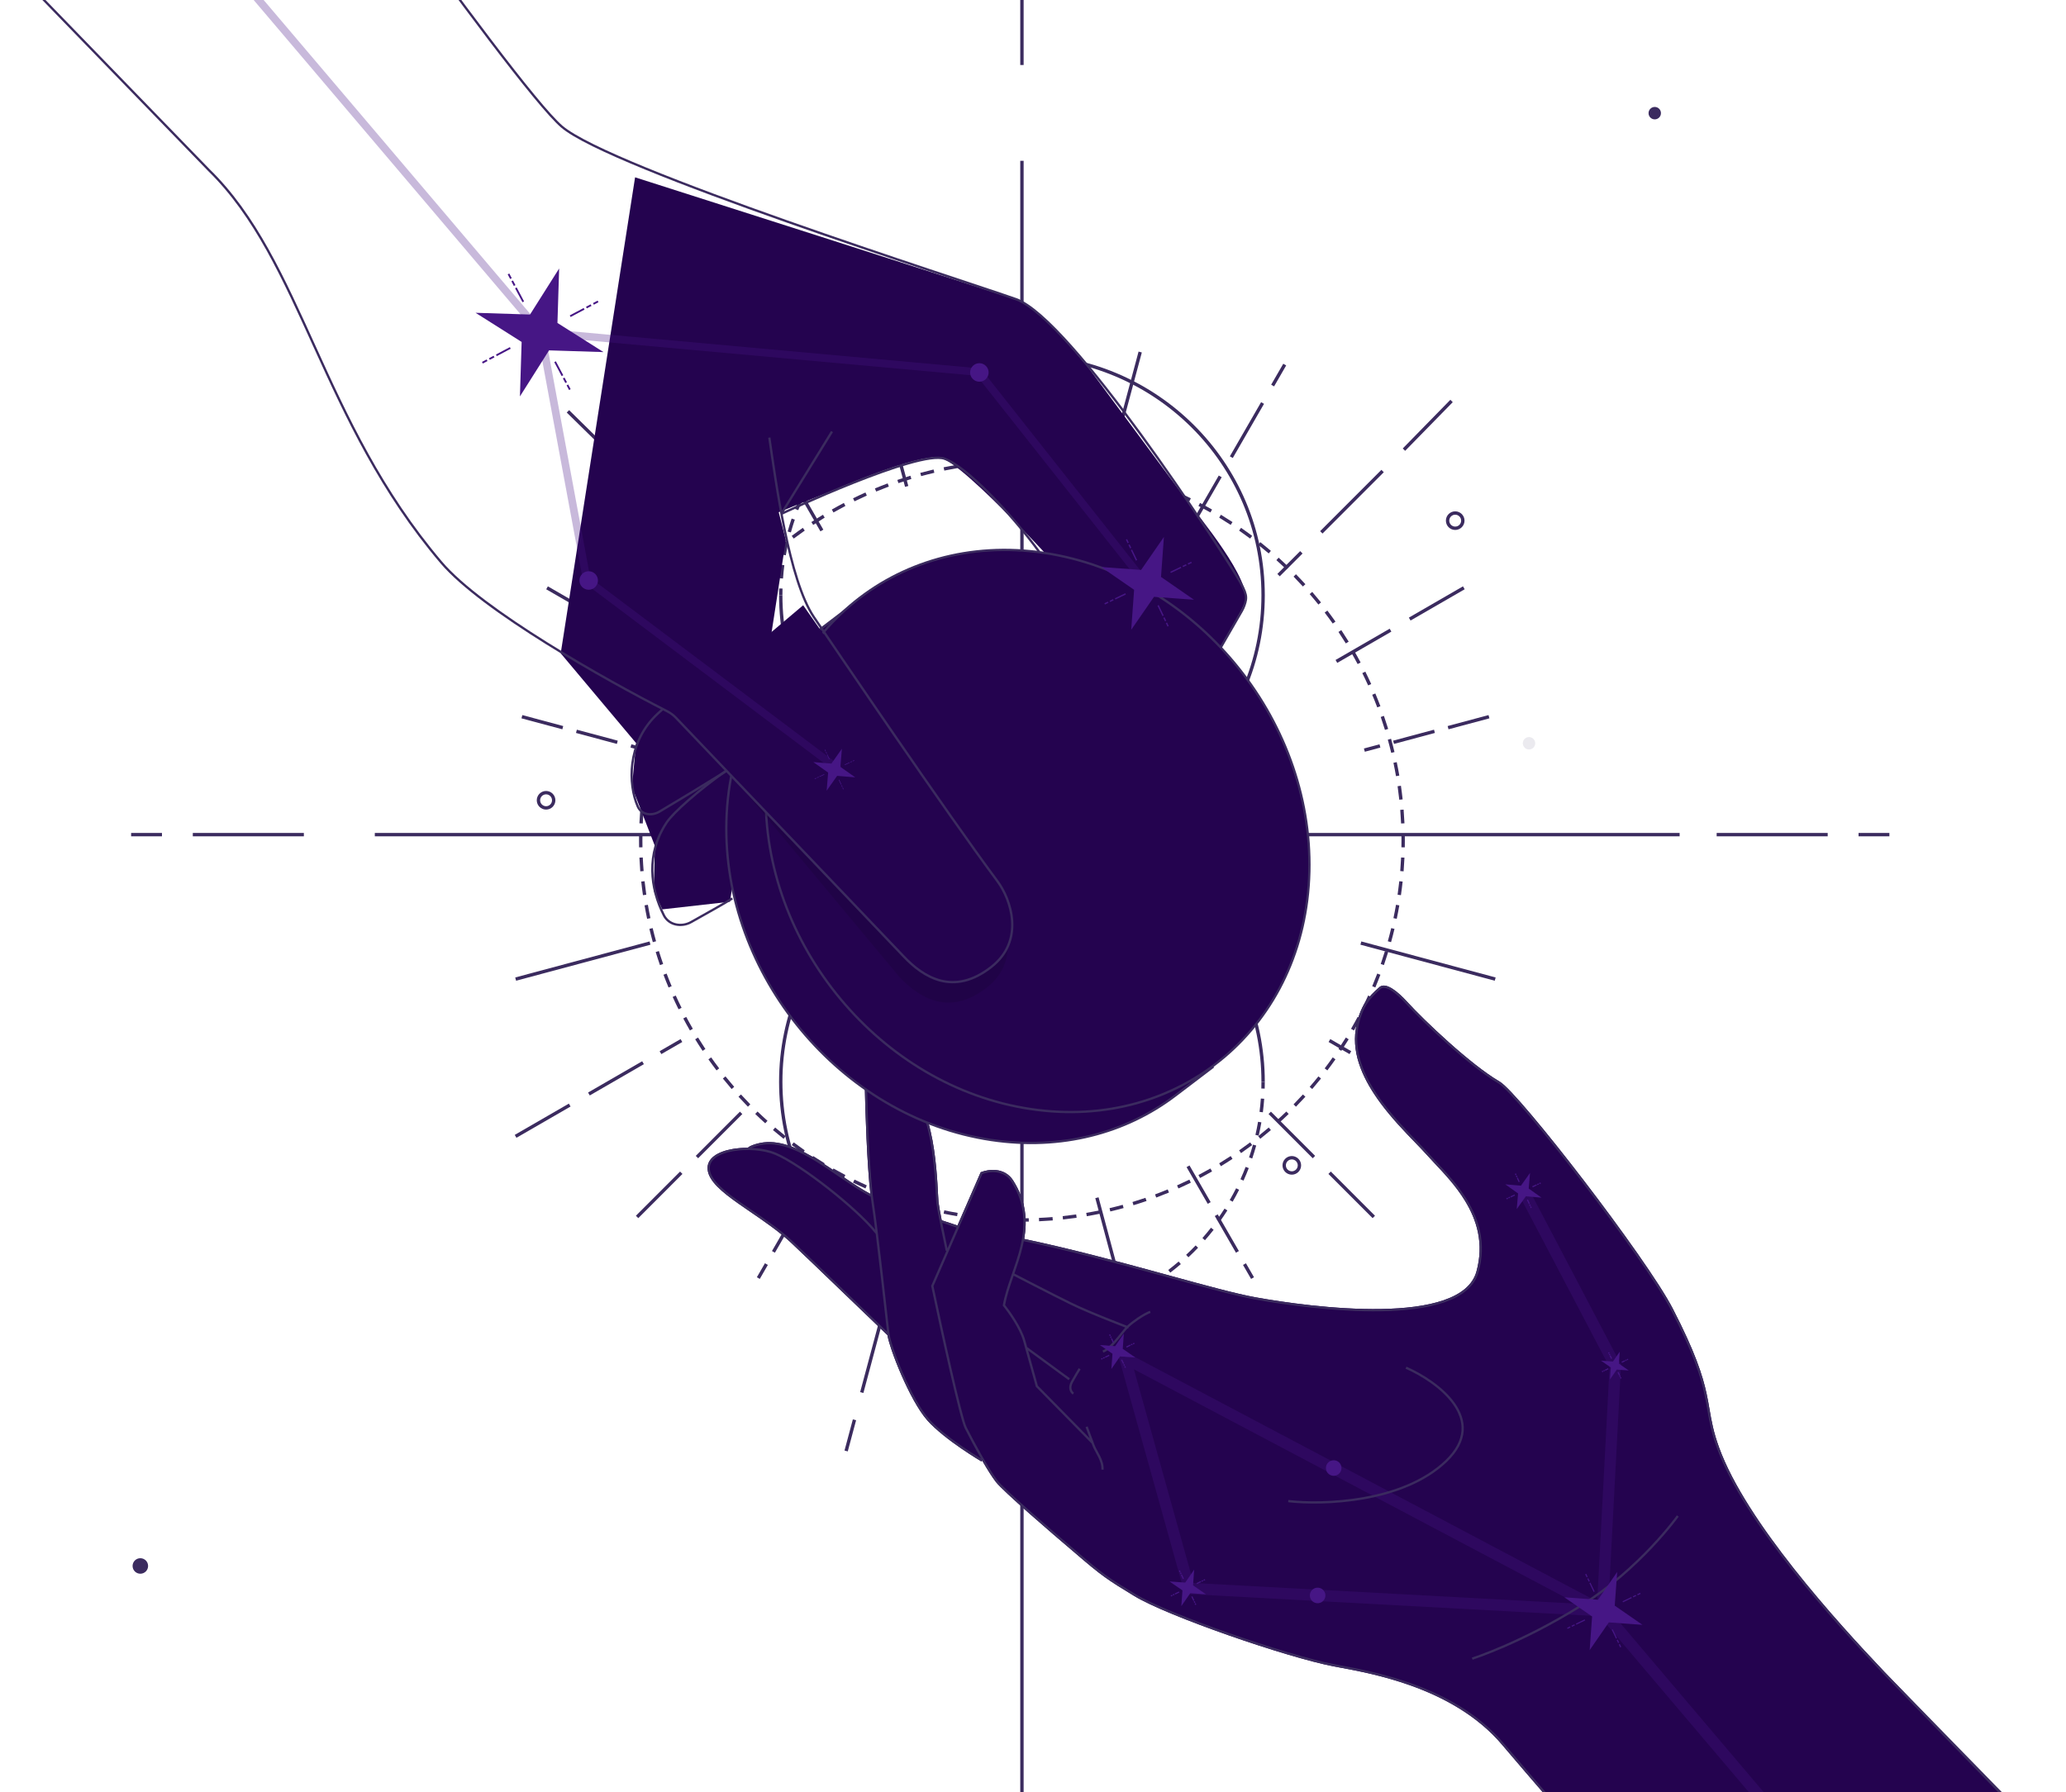 <svg width="100%" height="100%" viewBox="0 0 476 413" fill="none" xmlns="http://www.w3.org/2000/svg">
    <g clip-path="url(#clip0_10694_28106)">
        <path opacity="0.1" d="M151.827 189.881C151.827 190.671 152.467 191.311 153.257 191.311C154.046 191.311 154.686 190.671 154.686 189.881C154.686 189.091 154.046 188.45 153.257 188.45C152.467 188.45 151.827 189.091 151.827 189.881Z" fill="#3B2B5F"/>
        <path opacity="0.1" d="M350.852 171.29C350.852 172.08 351.492 172.721 352.281 172.721C353.07 172.721 353.71 172.08 353.71 171.29C353.71 170.5 353.07 169.859 352.281 169.859C351.492 169.859 350.852 170.5 350.852 171.29Z" fill="#3B2B5F"/>
        <path d="M323.553 254.863C323.553 255.851 324.353 256.652 325.34 256.652C326.326 256.652 327.126 255.851 327.126 254.863C327.126 253.876 326.326 253.075 325.34 253.075C324.353 253.075 323.553 253.876 323.553 254.863Z" fill="#3B2B5F"/>
        <path d="M30.547 360.886C30.547 361.874 31.348 362.674 32.334 362.674C33.321 362.674 34.121 361.874 34.121 360.886C34.121 359.898 33.321 359.098 32.334 359.098C31.348 359.098 30.547 359.898 30.547 360.886Z" fill="#3B2B5F"/>
        <path d="M193.995 218.136C193.995 219.124 194.795 219.924 195.782 219.924C196.768 219.924 197.568 219.124 197.568 218.136C197.568 217.148 196.768 216.348 195.782 216.348C194.795 216.348 193.995 217.148 193.995 218.136Z" fill="#3B2B5F"/>
        <path fill-rule="evenodd" clip-rule="evenodd" d="M297.985 303.287C298.758 303.287 299.384 303.914 299.384 304.687C299.384 305.46 298.758 306.087 297.985 306.087C297.213 306.087 296.587 305.46 296.587 304.687C296.587 303.914 297.213 303.287 297.985 303.287ZM300.16 304.687C300.16 303.485 299.187 302.511 297.985 302.511C296.784 302.511 295.811 303.485 295.811 304.687C295.811 305.889 296.784 306.864 297.985 306.864C299.187 306.864 300.16 305.889 300.16 304.687Z" fill="#3B2B5F"/>
        <path d="M379.82 26.077C379.82 26.867 380.46 27.508 381.249 27.508C382.039 27.508 382.679 26.867 382.679 26.077C382.679 25.287 382.039 24.646 381.249 24.646C380.46 24.646 379.82 25.287 379.82 26.077Z" fill="#3B2B5F"/>
        <path fill-rule="evenodd" clip-rule="evenodd" d="M297.629 269.933C296.873 269.933 296.26 269.32 296.26 268.564C296.26 267.808 296.873 267.194 297.629 267.194C298.385 267.194 298.997 267.808 298.997 268.564C298.997 269.32 298.385 269.933 297.629 269.933ZM297.629 270.71C296.445 270.71 295.485 269.749 295.485 268.564C295.485 267.379 296.445 266.418 297.629 266.418C298.813 266.418 299.773 267.379 299.773 268.564C299.773 269.749 298.813 270.71 297.629 270.71Z" fill="#3B2B5F"/>
        <path fill-rule="evenodd" clip-rule="evenodd" d="M218.133 97.287C217.377 97.287 216.764 96.674 216.764 95.917C216.764 95.161 217.377 94.548 218.133 94.548C218.888 94.548 219.501 95.161 219.501 95.917C219.501 96.674 218.888 97.287 218.133 97.287ZM218.133 98.063C216.949 98.063 215.989 97.103 215.989 95.917C215.989 94.732 216.949 93.772 218.133 93.772C219.317 93.772 220.277 94.732 220.277 95.917C220.277 97.103 219.317 98.063 218.133 98.063Z" fill="#3B2B5F"/>
        <path fill-rule="evenodd" clip-rule="evenodd" d="M335.275 121.355C334.519 121.355 333.906 120.742 333.906 119.986C333.906 119.229 334.519 118.616 335.275 118.616C336.031 118.616 336.643 119.229 336.643 119.986C336.643 120.742 336.031 121.355 335.275 121.355ZM335.275 122.132C334.091 122.132 333.131 121.171 333.131 119.986C333.131 118.801 334.091 117.84 335.275 117.84C336.459 117.84 337.419 118.801 337.419 119.986C337.419 121.171 336.459 122.132 335.275 122.132Z" fill="#3B2B5F"/>
        <path fill-rule="evenodd" clip-rule="evenodd" d="M125.815 185.799C125.06 185.799 124.447 185.185 124.447 184.429C124.447 183.673 125.06 183.06 125.815 183.06C126.571 183.06 127.184 183.673 127.184 184.429C127.184 185.185 126.571 185.799 125.815 185.799ZM125.815 186.575C124.631 186.575 123.671 185.614 123.671 184.429C123.671 183.244 124.631 182.283 125.815 182.283C127 182.283 127.959 183.244 127.959 184.429C127.959 185.614 127 186.575 125.815 186.575Z" fill="#3B2B5F"/>
        <path d="M229.016 131.943C229.016 133.128 229.976 134.089 231.16 134.089C232.344 134.089 233.304 133.128 233.304 131.943C233.304 130.758 232.344 129.797 231.16 129.797C229.976 129.797 229.016 130.758 229.016 131.943Z" fill="#3B2B5F"/>
        <path fill-rule="evenodd" clip-rule="evenodd" d="M231.16 133.312C230.404 133.312 229.792 132.699 229.792 131.943C229.792 131.186 230.404 130.573 231.16 130.573C231.916 130.573 232.528 131.186 232.528 131.943C232.528 132.699 231.916 133.312 231.16 133.312ZM231.16 134.089C229.976 134.089 229.016 133.128 229.016 131.943C229.016 130.758 229.976 129.797 231.16 129.797C232.344 129.797 233.304 130.758 233.304 131.943C233.304 133.128 232.344 134.089 231.16 134.089Z" fill="#3B2B5F"/>
        <path d="M263.072 81.224L254.778 112.201L254.029 112L262.322 81.023L263.072 81.224Z" fill="#3B2B5F"/>
        <path d="M296.332 84.216L293.546 89.046L292.874 88.658L295.66 83.828L296.332 84.216Z" fill="#3B2B5F"/>
        <path d="M157.195 240.134L152.368 242.923L151.981 242.25L156.807 239.462L157.195 240.134Z" fill="#3B2B5F"/>
        <path d="M148.345 245.247L135.878 252.451L135.49 251.778L147.957 244.574L148.345 245.247Z" fill="#3B2B5F"/>
        <path d="M118.986 262.21L131.454 255.006L131.066 254.334L118.598 261.538L118.986 262.21Z" fill="#3B2B5F"/>
        <path d="M284.028 105.549L291.226 93.071L290.554 92.683L283.356 105.161L284.028 105.549Z" fill="#3B2B5F"/>
        <path d="M281.471 109.977L274.273 122.454L273.601 122.066L280.799 109.588L281.471 109.977Z" fill="#3B2B5F"/>
        <path d="M318.034 172.282L314.446 173.244L314.245 172.494L317.833 171.532L318.034 172.282Z" fill="#3B2B5F"/>
        <path d="M321.173 171.44L330.593 168.913L330.392 168.164L320.972 170.69L321.173 171.44Z" fill="#3B2B5F"/>
        <path d="M343.154 165.545L333.734 168.072L333.533 167.322L342.953 164.796L343.154 165.545Z" fill="#3B2B5F"/>
        <path d="M175.052 294.734L176.91 291.514L176.238 291.126L174.381 294.346L175.052 294.734Z" fill="#3B2B5F"/>
        <path d="M183.412 280.244L178.536 288.696L177.864 288.308L182.74 279.856L183.412 280.244Z" fill="#3B2B5F"/>
        <path d="M185.038 277.426L189.914 268.974L189.242 268.585L184.366 277.038L185.038 277.426Z" fill="#3B2B5F"/>
        <path d="M324.988 143.004L337.455 135.8L337.067 135.128L324.6 142.332L324.988 143.004Z" fill="#3B2B5F"/>
        <path d="M320.565 145.561L308.097 152.765L307.709 152.092L320.177 144.888L320.565 145.561Z" fill="#3B2B5F"/>
        <path d="M160.849 266.925L171.029 256.737L170.48 256.188L160.301 266.376L160.849 266.925Z" fill="#3B2B5F"/>
        <path d="M157.236 270.54L147.057 280.728L146.508 280.179L156.688 269.991L157.236 270.54Z" fill="#3B2B5F"/>
        <path d="M300.102 127.558L294.848 132.816L294.3 132.267L299.554 127.009L300.102 127.558Z" fill="#3B2B5F"/>
        <path d="M304.701 122.957L318.821 108.826L318.273 108.277L304.153 122.408L304.701 122.957Z" fill="#3B2B5F"/>
        <path d="M334.708 92.683L323.744 103.896L323.195 103.347L334.159 92.134L334.708 92.683Z" fill="#3B2B5F"/>
        <path d="M195.321 334.486L197.244 327.303L196.495 327.102L194.572 334.285L195.321 334.486Z" fill="#3B2B5F"/>
        <path d="M204.094 301.714L198.925 321.018L198.176 320.817L203.344 301.513L204.094 301.714Z" fill="#3B2B5F"/>
        <path d="M205.896 294.98L210.944 276.125L210.195 275.924L205.147 294.779L205.896 294.98Z" fill="#3B2B5F"/>
        <path d="M118.909 226.012L149.86 217.712L149.659 216.962L118.708 225.262L118.909 226.012Z" fill="#3B2B5F"/>
        <path d="M310.93 242.924L306.104 240.136L306.492 239.463L311.318 242.252L310.93 242.924Z" fill="#3B2B5F"/>
        <path d="M314.954 245.246L327.421 252.45L327.809 251.778L315.342 244.574L314.954 245.246Z" fill="#3B2B5F"/>
        <path d="M344.312 262.21L331.844 255.006L332.232 254.334L344.7 261.538L344.312 262.21Z" fill="#3B2B5F"/>
        <path d="M166.966 84.216L169.752 89.046L170.424 88.658L167.638 83.828L166.966 84.216Z" fill="#3B2B5F"/>
        <path d="M179.273 105.549L172.075 93.071L172.747 92.683L179.945 105.161L179.273 105.549Z" fill="#3B2B5F"/>
        <path d="M181.826 109.977L189.024 122.454L189.696 122.066L182.498 109.588L181.826 109.977Z" fill="#3B2B5F"/>
        <path d="M145.264 172.282L148.853 173.244L149.053 172.494L145.465 171.532L145.264 172.282Z" fill="#3B2B5F"/>
        <path d="M142.126 171.44L132.706 168.913L132.907 168.164L142.327 170.69L142.126 171.44Z" fill="#3B2B5F"/>
        <path d="M120.144 165.545L129.564 168.072L129.765 167.322L120.345 164.796L120.144 165.545Z" fill="#3B2B5F"/>
        <path d="M288.246 294.734L286.389 291.514L287.061 291.126L288.918 294.346L288.246 294.734Z" fill="#3B2B5F"/>
        <path d="M279.887 280.244L284.763 288.696L285.435 288.308L280.559 279.856L279.887 280.244Z" fill="#3B2B5F"/>
        <path d="M278.261 277.426L273.385 268.974L274.057 268.585L278.933 277.038L278.261 277.426Z" fill="#3B2B5F"/>
        <path d="M138.313 143.005L125.845 135.801L126.233 135.129L138.701 142.333L138.313 143.005Z" fill="#3B2B5F"/>
        <path d="M142.735 145.561L155.202 152.765L155.59 152.092L143.123 144.888L142.735 145.561Z" fill="#3B2B5F"/>
        <path d="M302.451 266.925L292.271 256.737L292.82 256.188L303 266.376L302.451 266.925Z" fill="#3B2B5F"/>
        <path d="M306.065 270.539L316.245 280.727L316.793 280.178L306.613 269.99L306.065 270.539Z" fill="#3B2B5F"/>
        <path d="M163.199 127.558L168.453 132.816L169.002 132.267L163.748 127.009L163.199 127.558Z" fill="#3B2B5F"/>
        <path d="M158.6 122.957L144.48 108.826L145.028 108.277L159.148 122.408L158.6 122.957Z" fill="#3B2B5F"/>
        <path d="M130.574 95.068L139.558 103.896L140.106 103.347L131.123 94.519L130.574 95.068Z" fill="#3B2B5F"/>
        <path d="M267.977 334.486L266.054 327.303L266.803 327.102L268.726 334.285L267.977 334.486Z" fill="#3B2B5F"/>
        <path d="M259.205 301.714L264.373 321.018L265.122 320.817L259.954 301.513L259.205 301.714Z" fill="#3B2B5F"/>
        <path d="M257.402 294.98L252.354 276.125L253.104 275.924L258.152 294.779L257.402 294.98Z" fill="#3B2B5F"/>
        <path d="M344.389 226.012L313.438 217.712L313.639 216.962L344.59 225.262L344.389 226.012Z" fill="#3B2B5F"/>
        <path d="M200.228 81.224L208.521 112.201L209.271 112L200.977 81.023L200.228 81.224Z" fill="#3B2B5F"/>
        <path d="M428.204 192.735H435.311V191.959H428.204V192.735Z" fill="#3B2B5F"/>
        <path d="M395.512 192.735H421.097V191.959H395.512V192.735Z" fill="#3B2B5F"/>
        <path d="M86.355 192.735H386.983V191.959H86.355V192.735Z" fill="#3B2B5F"/>
        <path d="M44.423 192.735H70.009V191.959H44.423V192.735Z" fill="#3B2B5F"/>
        <path d="M30.21 192.735H37.317V191.959H30.21V192.735Z" fill="#3B2B5F"/>
        <path d="M235.065 -38.775L235.065 -29.176H235.84L235.84 -38.775H235.065Z" fill="#3B2B5F"/>
        <path d="M235.065 -19.577L235.065 14.98H235.84L235.84 -19.577H235.065Z" fill="#3B2B5F"/>
        <path d="M235.065 37.058L235.065 443.103H235.84L235.84 37.058H235.065Z" fill="#3B2B5F"/>
        <path d="M235.065 454.622L235.065 489.179H235.84L235.84 454.622H235.065Z" fill="#3B2B5F"/>
        <path d="M235.065 498.778L235.065 508.377H235.84L235.84 498.778H235.065Z" fill="#3B2B5F"/>
        <path fill-rule="evenodd" clip-rule="evenodd" d="M237.037 105.864C236.51 105.854 235.981 105.85 235.451 105.85C234.922 105.85 234.393 105.854 233.866 105.864L233.88 106.64C234.402 106.631 234.926 106.626 235.451 106.626C235.977 106.626 236.5 106.631 237.023 106.64L237.037 105.864ZM231.5 105.936C230.444 105.983 229.391 106.047 228.344 106.131L228.406 106.905C229.444 106.822 230.487 106.758 231.534 106.712L231.5 105.936ZM242.559 106.131C241.512 106.047 240.459 105.983 239.402 105.936L239.368 106.712C240.416 106.758 241.459 106.822 242.497 106.905L242.559 106.131ZM225.988 106.349C224.937 106.461 223.892 106.591 222.852 106.739L222.961 107.507C223.992 107.361 225.028 107.232 226.07 107.121L225.988 106.349ZM248.051 106.739C247.011 106.591 245.966 106.461 244.914 106.349L244.833 107.121C245.875 107.232 246.911 107.361 247.942 107.507L248.051 106.739ZM220.509 107.104C219.469 107.281 218.435 107.476 217.407 107.689L217.564 108.449C218.583 108.238 219.608 108.045 220.639 107.87L220.509 107.104ZM253.496 107.689C252.468 107.476 251.434 107.281 250.394 107.104L250.264 107.87C251.295 108.045 252.32 108.238 253.339 108.449L253.496 107.689ZM258.874 108.979C257.861 108.702 256.84 108.443 255.812 108.201L255.635 108.957C256.653 109.196 257.665 109.454 258.67 109.728L258.874 108.979ZM215.091 108.201C214.063 108.443 213.042 108.702 212.029 108.979L212.233 109.728C213.238 109.454 214.249 109.196 215.268 108.957L215.091 108.201ZM264.159 110.605C263.164 110.265 262.161 109.941 261.15 109.635L260.925 110.378C261.927 110.681 262.921 111.002 263.907 111.34L264.159 110.605ZM209.753 109.635C208.742 109.941 207.739 110.265 206.744 110.605L206.995 111.34C207.982 111.002 208.976 110.681 209.978 110.378L209.753 109.635ZM269.329 112.56C268.358 112.157 267.377 111.772 266.389 111.403L266.118 112.13C267.098 112.496 268.069 112.878 269.032 113.277L269.329 112.56ZM204.514 111.403C203.525 111.772 202.545 112.157 201.574 112.56L201.871 113.277C202.834 112.878 203.805 112.496 204.785 112.13L204.514 111.403ZM274.368 114.837C273.424 114.374 272.47 113.927 271.507 113.497L271.191 114.206C272.146 114.633 273.091 115.075 274.027 115.534L274.368 114.837ZM199.396 113.497C198.433 113.927 197.479 114.374 196.535 114.837L196.876 115.534C197.812 115.075 198.757 114.633 199.712 114.206L199.396 113.497ZM279.255 117.426C278.341 116.904 277.417 116.398 276.482 115.909L276.123 116.597C277.048 117.082 277.965 117.583 278.871 118.1L279.255 117.426ZM194.42 115.909C193.486 116.398 192.562 116.904 191.648 117.426L192.032 118.1C192.938 117.583 193.854 117.082 194.78 116.597L194.42 115.909ZM283.969 120.315C283.089 119.737 282.198 119.175 281.296 118.627L280.894 119.291C281.788 119.834 282.671 120.392 283.543 120.965L283.969 120.315ZM189.607 118.628C188.705 119.175 187.814 119.737 186.934 120.315L187.36 120.965C188.232 120.392 189.115 119.834 190.009 119.291L189.607 118.628ZM288.493 123.494C287.651 122.863 286.798 122.245 285.932 121.643L285.49 122.281C286.347 122.878 287.193 123.489 288.028 124.116L288.493 123.494ZM184.97 121.643C184.105 122.245 183.252 122.863 182.41 123.494L182.875 124.116C183.71 123.489 184.556 122.878 185.413 122.281L184.97 121.643ZM292.811 126.95C292.01 126.267 291.196 125.597 290.37 124.943L289.889 125.551C290.707 126.2 291.514 126.864 292.308 127.541L292.811 126.95ZM180.532 124.943C179.707 125.597 178.893 126.267 178.092 126.95L178.595 127.541C179.389 126.864 180.196 126.2 181.014 125.551L180.532 124.943ZM296.905 130.669C296.148 129.936 295.377 129.217 294.594 128.512L294.075 129.09C294.852 129.788 295.615 130.501 296.366 131.227L296.905 130.669ZM176.309 128.512C175.526 129.217 174.755 129.936 173.998 130.669L174.537 131.227C175.288 130.501 176.051 129.788 176.828 129.09L176.309 128.512ZM300.759 134.635C300.049 133.857 299.325 133.091 298.587 132.339L298.033 132.883C298.764 133.629 299.482 134.388 300.186 135.159L300.759 134.635ZM172.316 132.339C171.578 133.091 170.854 133.857 170.144 134.635L170.717 135.159C171.421 134.388 172.139 133.629 172.87 132.883L172.316 132.339ZM304.358 138.835C303.697 138.014 303.022 137.205 302.333 136.408L301.747 136.916C302.43 137.706 303.099 138.508 303.753 139.322L304.358 138.835ZM168.569 136.408C167.88 137.205 167.206 138.014 166.545 138.835L167.15 139.322C167.804 138.508 168.473 137.706 169.156 136.916L168.569 136.408ZM307.687 143.253C307.079 142.391 306.456 141.541 305.819 140.703L305.201 141.173C305.833 142.004 306.451 142.847 307.053 143.701L307.687 143.253ZM165.084 140.703C164.447 141.541 163.824 142.391 163.216 143.253L163.85 143.701C164.452 142.847 165.07 142.004 165.702 141.173L165.084 140.703ZM310.733 147.871C310.18 146.973 309.611 146.085 309.028 145.208L308.382 145.639C308.961 146.508 309.524 147.388 310.072 148.278L310.733 147.871ZM161.875 145.208C161.291 146.085 160.723 146.973 160.17 147.871L160.831 148.278C161.379 147.388 161.942 146.508 162.521 145.639L161.875 145.208ZM313.481 152.672C312.986 151.74 312.475 150.818 311.947 149.907L311.276 150.296C311.799 151.199 312.305 152.113 312.796 153.036L313.481 152.672ZM158.956 149.907C158.428 150.818 157.917 151.74 157.422 152.672L158.107 153.036C158.598 152.113 159.104 151.199 159.627 150.296L158.956 149.907ZM315.921 157.636C315.485 156.675 315.034 155.723 314.565 154.781L313.871 155.126C314.335 156.06 314.783 157.004 315.214 157.957L315.921 157.636ZM156.338 154.781C155.869 155.723 155.417 156.675 154.982 157.636L155.689 157.957C156.12 157.004 156.568 156.06 157.032 155.126L156.338 154.781ZM318.041 162.747C317.668 161.76 317.277 160.781 316.869 159.811L316.154 160.112C316.558 161.073 316.945 162.044 317.315 163.022L318.041 162.747ZM154.033 159.811C153.626 160.781 153.235 161.76 152.862 162.747L153.587 163.022C153.957 162.044 154.345 161.073 154.749 160.112L154.033 159.811ZM319.832 167.983C319.522 166.973 319.194 165.97 318.849 164.976L318.116 165.231C318.458 166.216 318.783 167.21 319.091 168.211L319.832 167.983ZM152.054 164.976C151.709 165.97 151.381 166.973 151.071 167.983L151.812 168.211C152.12 167.21 152.444 166.216 152.787 165.231L152.054 164.976ZM321.286 173.319C321.041 172.292 320.778 171.271 320.497 170.258L319.749 170.465C320.028 171.47 320.288 172.481 320.531 173.5L321.286 173.319ZM150.406 170.258C150.125 171.271 149.862 172.292 149.617 173.319L150.372 173.5C150.614 172.481 150.875 171.47 151.154 170.465L150.406 170.258ZM322.398 178.739C322.219 177.698 322.021 176.664 321.805 175.636L321.046 175.795C321.26 176.814 321.456 177.84 321.633 178.871L322.398 178.739ZM149.098 175.636C148.882 176.664 148.684 177.698 148.505 178.739L149.27 178.871C149.447 177.84 149.643 176.814 149.857 175.796L149.098 175.636ZM323.164 184.221C323.051 183.17 322.919 182.123 322.769 181.083L322.001 181.194C322.15 182.225 322.281 183.262 322.393 184.305L323.164 184.221ZM148.134 181.083C147.984 182.123 147.852 183.17 147.739 184.221L148.51 184.305C148.622 183.262 148.753 182.225 148.902 181.194L148.134 181.083ZM323.583 189.738C323.536 188.68 323.47 187.627 323.386 186.579L322.613 186.642C322.696 187.68 322.761 188.724 322.808 189.773L323.583 189.738ZM147.517 186.579C147.433 187.627 147.367 188.68 147.32 189.738L148.095 189.773C148.141 188.724 148.207 187.68 148.29 186.642L147.517 186.579ZM323.671 193.692C323.671 193.162 323.666 192.633 323.657 192.106L322.881 192.119C322.89 192.643 322.895 193.167 322.895 193.692C322.895 194.218 322.89 194.742 322.881 195.265L323.657 195.279C323.666 194.751 323.671 194.222 323.671 193.692ZM147.246 192.106C147.237 192.633 147.232 193.162 147.232 193.692C147.232 194.222 147.237 194.751 147.246 195.279L148.022 195.265C148.012 194.742 148.008 194.218 148.008 193.692C148.008 193.167 148.012 192.643 148.022 192.119L147.246 192.106ZM323.386 200.806C323.47 199.758 323.536 198.705 323.583 197.647L322.808 197.612C322.761 198.661 322.696 199.705 322.613 200.743L323.386 200.806ZM147.32 197.647C147.367 198.705 147.433 199.758 147.517 200.806L148.29 200.743C148.207 199.705 148.141 198.661 148.095 197.612L147.32 197.647ZM322.769 206.302C322.919 205.261 323.051 204.215 323.164 203.163L322.393 203.08C322.281 204.123 322.15 205.16 322.001 206.191L322.769 206.302ZM147.739 203.163C147.852 204.215 147.984 205.261 148.134 206.302L148.902 206.191C148.753 205.16 148.622 204.123 148.51 203.08L147.739 203.163ZM321.805 211.749C322.021 210.721 322.219 209.686 322.398 208.646L321.633 208.514C321.456 209.545 321.26 210.571 321.046 211.589L321.805 211.749ZM148.505 208.646C148.684 209.686 148.882 210.721 149.098 211.749L149.857 211.589C149.643 210.571 149.447 209.545 149.27 208.514L148.505 208.646ZM320.497 217.127C320.778 216.114 321.041 215.093 321.286 214.066L320.531 213.885C320.288 214.904 320.028 215.915 319.749 216.92L320.497 217.127ZM149.617 214.066C149.862 215.093 150.125 216.114 150.406 217.127L151.154 216.92C150.875 215.915 150.614 214.904 150.372 213.885L149.617 214.066ZM318.849 222.409C319.194 221.415 319.522 220.412 319.832 219.402L319.091 219.174C318.783 220.175 318.458 221.169 318.116 222.154L318.849 222.409ZM151.071 219.402C151.381 220.412 151.709 221.415 152.054 222.409L152.787 222.154C152.444 221.169 152.12 220.175 151.812 219.174L151.071 219.402ZM316.869 227.574C317.277 226.604 317.668 225.625 318.041 224.638L317.315 224.363C316.945 225.341 316.558 226.311 316.154 227.273L316.869 227.574ZM152.862 224.638C153.235 225.625 153.626 226.604 154.033 227.574L154.749 227.273C154.345 226.311 153.957 225.341 153.587 224.363L152.862 224.638ZM314.565 232.604C315.034 231.662 315.485 230.71 315.921 229.749L315.214 229.428C314.783 230.381 314.335 231.324 313.871 232.258L314.565 232.604ZM154.982 229.749C155.417 230.71 155.869 231.662 156.338 232.604L157.032 232.258C156.568 231.324 156.12 230.381 155.689 229.428L154.982 229.749ZM311.947 237.478C312.475 236.567 312.986 235.645 313.481 234.713L312.796 234.349C312.305 235.272 311.799 236.186 311.276 237.089L311.947 237.478ZM157.422 234.713C157.917 235.645 158.428 236.567 158.956 237.478L159.627 237.089C159.104 236.186 158.598 235.272 158.107 234.349L157.422 234.713ZM309.028 242.176C309.611 241.3 310.18 240.412 310.733 239.514L310.072 239.107C309.524 239.997 308.961 240.877 308.382 241.746L309.028 242.176ZM160.17 239.514C160.723 240.412 161.291 241.3 161.875 242.176L162.521 241.746C161.942 240.877 161.379 239.997 160.831 239.107L160.17 239.514ZM305.819 246.682C306.456 245.844 307.079 244.994 307.687 244.132L307.053 243.684C306.451 244.538 305.833 245.381 305.201 246.211L305.819 246.682ZM163.216 244.132C163.824 244.994 164.447 245.844 165.084 246.682L165.702 246.211C165.07 245.381 164.452 244.538 163.85 243.684L163.216 244.132ZM302.333 250.977C303.022 250.18 303.697 249.371 304.358 248.549L303.753 248.063C303.099 248.877 302.43 249.679 301.747 250.469L302.333 250.977ZM166.545 248.549C167.206 249.371 167.88 250.18 168.569 250.977L169.156 250.469C168.473 249.679 167.804 248.877 167.15 248.063L166.545 248.549ZM298.587 255.046C299.325 254.293 300.049 253.528 300.759 252.749L300.186 252.226C299.482 252.997 298.764 253.756 298.033 254.502L298.587 255.046ZM170.144 252.749C170.854 253.528 171.578 254.293 172.316 255.046L172.87 254.502C172.139 253.756 171.421 252.997 170.717 252.226L170.144 252.749ZM294.594 258.873C295.377 258.167 296.148 257.449 296.905 256.716L296.366 256.158C295.615 256.884 294.852 257.596 294.075 258.295L294.594 258.873ZM173.998 256.716C174.755 257.449 175.526 258.168 176.309 258.873L176.828 258.295C176.051 257.596 175.288 256.884 174.537 256.158L173.998 256.716ZM290.371 262.442C291.196 261.787 292.01 261.118 292.811 260.435L292.308 259.844C291.514 260.521 290.707 261.185 289.889 261.834L290.371 262.442ZM178.092 260.435C178.893 261.118 179.707 261.787 180.532 262.442L181.014 261.834C180.196 261.185 179.389 260.521 178.595 259.844L178.092 260.435ZM285.932 265.742C286.798 265.139 287.651 264.522 288.493 263.891L288.028 263.269C287.193 263.896 286.347 264.507 285.49 265.104L285.932 265.742ZM182.41 263.891C183.252 264.522 184.105 265.139 184.97 265.742L185.413 265.104C184.556 264.507 183.71 263.896 182.875 263.269L182.41 263.891ZM281.296 268.757C282.198 268.21 283.089 267.647 283.969 267.069L283.543 266.42C282.671 266.993 281.788 267.551 280.894 268.093L281.296 268.757ZM186.934 267.069C187.814 267.647 188.705 268.21 189.607 268.757L190.009 268.093C189.115 267.551 188.232 266.993 187.36 266.42L186.934 267.069ZM276.482 271.476C277.417 270.986 278.341 270.481 279.255 269.959L278.871 269.285C277.965 269.802 277.048 270.303 276.123 270.788L276.482 271.476ZM191.648 269.959C192.562 270.481 193.486 270.986 194.421 271.476L194.78 270.788C193.854 270.303 192.938 269.802 192.032 269.285L191.648 269.959ZM271.507 273.887C272.47 273.458 273.424 273.011 274.368 272.548L274.027 271.851C273.091 272.31 272.146 272.752 271.191 273.178L271.507 273.887ZM196.535 272.548C197.479 273.011 198.433 273.458 199.396 273.887L199.712 273.178C198.757 272.752 197.812 272.31 196.876 271.851L196.535 272.548ZM266.389 275.982C267.377 275.613 268.358 275.227 269.329 274.825L269.032 274.107C268.069 274.507 267.098 274.889 266.118 275.254L266.389 275.982ZM201.574 274.825C202.545 275.227 203.525 275.613 204.514 275.982L204.785 275.254C203.805 274.889 202.834 274.507 201.871 274.107L201.574 274.825ZM261.15 277.75C262.161 277.444 263.164 277.12 264.159 276.78L263.907 276.045C262.921 276.383 261.927 276.703 260.925 277.007L261.15 277.75ZM206.744 276.78C207.739 277.12 208.742 277.444 209.753 277.75L209.978 277.007C208.976 276.703 207.982 276.383 206.995 276.045L206.744 276.78ZM255.812 279.184C256.84 278.942 257.861 278.683 258.874 278.405L258.67 277.656C257.665 277.931 256.653 278.189 255.635 278.428L255.812 279.184ZM212.029 278.405C213.042 278.683 214.063 278.942 215.091 279.184L215.268 278.428C214.249 278.189 213.238 277.931 212.233 277.656L212.029 278.405ZM250.394 280.28C251.434 280.104 252.468 279.909 253.496 279.696L253.339 278.936C252.32 279.147 251.295 279.34 250.264 279.515L250.394 280.28ZM217.407 279.696C218.435 279.909 219.469 280.104 220.509 280.28L220.639 279.515C219.608 279.34 218.583 279.147 217.564 278.936L217.407 279.696ZM244.914 281.036C245.966 280.924 247.011 280.794 248.051 280.646L247.942 279.877C246.911 280.024 245.875 280.153 244.833 280.264L244.914 281.036ZM222.852 280.646C223.892 280.794 224.937 280.924 225.988 281.036L226.07 280.264C225.028 280.153 223.992 280.024 222.961 279.877L222.852 280.646ZM239.402 281.449C240.459 281.402 241.512 281.337 242.559 281.254L242.497 280.48C241.459 280.563 240.416 280.627 239.368 280.673L239.402 281.449ZM228.344 281.254C229.391 281.337 230.444 281.402 231.5 281.449L231.534 280.673C230.487 280.627 229.444 280.563 228.406 280.48L228.344 281.254ZM235.451 281.535C235.981 281.535 236.51 281.531 237.037 281.521L237.023 280.745C236.5 280.754 235.977 280.759 235.451 280.759C234.926 280.759 234.402 280.754 233.88 280.745L233.866 281.521C234.393 281.531 234.922 281.535 235.451 281.535Z" fill="#3B2B5F"/>
        <path d="M290.629 249.305C290.629 219.056 265.928 194.529 235.45 194.529C204.973 194.529 180.271 219.056 180.271 249.305C180.271 279.554 204.973 304.08 235.45 304.08C235.967 304.08 236.483 304.073 236.996 304.059L237.017 304.835C236.497 304.85 235.975 304.857 235.45 304.857C204.55 304.857 179.496 279.988 179.496 249.305C179.496 218.621 204.55 193.753 235.45 193.753C266.35 193.753 291.405 218.621 291.405 249.305H290.629Z" fill="#3B2B5F"/>
        <path d="M291.405 249.305C291.405 249.829 291.398 250.352 291.383 250.873L290.608 250.852C290.622 250.338 290.629 249.822 290.629 249.305H291.405Z" fill="#3B2B5F"/>
        <path d="M291.269 253.217C291.195 254.263 291.093 255.301 290.962 256.331L290.192 256.233C290.321 255.218 290.423 254.194 290.495 253.162L291.269 253.217Z" fill="#3B2B5F"/>
        <path d="M290.617 258.652C290.44 259.684 290.235 260.707 290.003 261.72L289.247 261.546C289.476 260.548 289.678 259.539 289.852 258.521L290.617 258.652Z" fill="#3B2B5F"/>
        <path d="M289.428 263.995C289.15 265.004 288.844 266.002 288.511 266.987L287.776 266.738C288.104 265.767 288.406 264.783 288.68 263.789L289.428 263.995Z" fill="#3B2B5F"/>
        <path d="M287.712 269.193C287.336 270.169 286.932 271.131 286.502 272.079L285.796 271.758C286.219 270.824 286.617 269.875 286.989 268.913L287.712 269.193Z" fill="#3B2B5F"/>
        <path d="M285.488 274.195C285.017 275.127 284.52 276.044 283.998 276.946L283.327 276.557C283.841 275.668 284.331 274.763 284.796 273.844L285.488 274.195Z" fill="#3B2B5F"/>
        <path d="M282.78 278.951C282.219 279.831 281.634 280.695 281.026 281.541L280.396 281.088C280.996 280.254 281.573 279.402 282.125 278.534L282.78 278.951Z" fill="#3B2B5F"/>
        <path d="M279.617 283.417C278.973 284.238 278.306 285.04 277.618 285.823L277.035 285.31C277.714 284.538 278.371 283.747 279.006 282.937L279.617 283.417Z" fill="#3B2B5F"/>
        <path d="M276.032 287.551C275.311 288.305 274.57 289.038 273.808 289.75L273.278 289.183C274.03 288.481 274.761 287.757 275.472 287.015L276.032 287.551Z" fill="#3B2B5F"/>
        <path d="M272.062 291.316C271.272 291.996 270.462 292.653 269.634 293.288L269.162 292.672C269.979 292.046 270.777 291.397 271.556 290.727L272.062 291.316Z" fill="#3B2B5F"/>
        <path d="M267.744 294.677C266.892 295.275 266.023 295.851 265.137 296.403L264.727 295.743C265.601 295.199 266.458 294.632 267.298 294.041L267.744 294.677Z" fill="#3B2B5F"/>
        <path d="M263.12 297.6C262.215 298.113 261.293 298.601 260.357 299.064L260.013 298.368C260.937 297.911 261.845 297.43 262.738 296.924L263.12 297.6Z" fill="#3B2B5F"/>
        <path d="M258.233 300.058C257.283 300.48 256.318 300.875 255.34 301.245L255.066 300.518C256.031 300.154 256.982 299.764 257.919 299.349L258.233 300.058Z" fill="#3B2B5F"/>
        <path d="M253.13 302.027C252.143 302.353 251.145 302.652 250.135 302.924L249.933 302.174C250.929 301.906 251.914 301.611 252.887 301.289L253.13 302.027Z" fill="#3B2B5F"/>
        <path d="M247.859 303.486C246.846 303.714 245.823 303.914 244.79 304.086L244.663 303.32C245.681 303.151 246.69 302.953 247.689 302.728L247.859 303.486Z" fill="#3B2B5F"/>
        <path d="M242.47 304.424C241.442 304.552 240.404 304.652 239.359 304.723L239.306 303.949C240.337 303.878 241.36 303.779 242.375 303.653L242.47 304.424Z" fill="#3B2B5F"/>
        <path fill-rule="evenodd" clip-rule="evenodd" d="M235.45 191.958C204.972 191.958 180.271 167.431 180.271 137.183H179.495C179.495 167.866 204.55 192.735 235.45 192.735C266.35 192.735 291.405 167.866 291.405 137.183C291.405 106.499 266.35 81.631 235.45 81.631V82.407C265.927 82.407 290.629 106.934 290.629 137.183C290.629 167.431 265.927 191.958 235.45 191.958Z" fill="#3B2B5F"/>
        <path fill-rule="evenodd" clip-rule="evenodd" d="M179.517 135.614C179.503 136.135 179.495 136.658 179.495 137.183H180.271C180.271 136.665 180.278 136.15 180.293 135.636L179.517 135.614ZM179.938 130.157C179.808 131.186 179.705 132.225 179.632 133.271L180.406 133.325C180.478 132.294 180.579 131.27 180.708 130.255L179.938 130.157ZM180.898 124.768C180.665 125.78 180.46 126.803 180.284 127.836L181.049 127.967C181.222 126.949 181.424 125.94 181.654 124.942L180.898 124.768ZM182.389 119.501C182.056 120.486 181.751 121.483 181.473 122.492L182.22 122.699C182.495 121.704 182.796 120.721 183.124 119.749L182.389 119.501ZM184.398 114.409C183.969 115.357 183.565 116.319 183.188 117.294L183.912 117.574C184.283 116.613 184.681 115.664 185.105 114.729L184.398 114.409ZM186.903 109.542C186.381 110.443 185.884 111.36 185.412 112.293L186.105 112.643C186.569 111.724 187.059 110.82 187.574 109.931L186.903 109.542ZM189.875 104.946C189.266 105.792 188.682 106.656 188.121 107.537L188.775 107.954C189.328 107.086 189.905 106.234 190.504 105.4L189.875 104.946ZM193.283 100.665C192.594 101.448 191.928 102.25 191.284 103.071L191.894 103.55C192.529 102.741 193.186 101.95 193.865 101.178L193.283 100.665ZM197.092 96.737C196.331 97.45 195.589 98.183 194.869 98.936L195.429 99.473C196.139 98.73 196.871 98.007 197.622 97.305L197.092 96.737ZM201.266 93.199C200.438 93.835 199.629 94.492 198.839 95.171L199.344 95.76C200.123 95.09 200.922 94.442 201.738 93.816L201.266 93.199ZM205.764 90.085C204.878 90.637 204.008 91.212 203.156 91.811L203.602 92.446C204.442 91.856 205.3 91.288 206.174 90.744L205.764 90.085ZM210.544 87.424C209.607 87.887 208.686 88.375 207.78 88.887L208.162 89.563C209.055 89.058 209.964 88.576 210.887 88.12L210.544 87.424ZM215.56 85.243C214.582 85.612 213.618 86.008 212.667 86.429L212.981 87.139C213.919 86.724 214.87 86.334 215.834 85.969L215.56 85.243ZM220.766 83.564C219.756 83.835 218.757 84.135 217.771 84.461L218.014 85.198C218.987 84.877 219.971 84.582 220.968 84.313L220.766 83.564ZM226.11 82.401C225.078 82.574 224.055 82.774 223.042 83.001L223.212 83.759C224.211 83.535 225.219 83.337 226.238 83.167L226.11 82.401ZM231.542 81.764C230.496 81.836 229.459 81.936 228.43 82.064L228.526 82.834C229.54 82.708 230.564 82.609 231.595 82.539L231.542 81.764ZM235.45 81.631C234.926 81.631 234.404 81.638 233.883 81.652L233.904 82.428C234.418 82.414 234.933 82.407 235.45 82.407V81.631Z" fill="#3B2B5F"/>
        <path d="M411.569 477.706L411.172 478.043L377.386 438.236L377.384 438.234C367.787 427.4 350.215 407.011 346.168 402.197C340.365 395.293 332.446 391.096 325.058 388.451C318.61 386.142 312.586 385.02 308.745 384.304L308.745 384.304C308.185 384.2 307.672 384.104 307.21 384.015C301.811 382.969 292.241 380.078 283.076 376.871C273.917 373.665 265.121 370.128 261.283 367.784L261.209 367.739L261.209 367.739C255.259 364.105 253.941 363.299 247.557 357.77L247.555 357.773C244.888 355.516 240.782 351.998 237.136 348.775C235.313 347.164 233.603 345.626 232.245 344.356C230.893 343.092 229.872 342.079 229.442 341.524C228.569 340.399 227.421 338.551 226.276 336.574L226.271 336.583C226.139 336.809 226.139 336.808 226.139 336.808L226.133 336.805L226.114 336.794L226.043 336.752C225.98 336.714 225.887 336.659 225.768 336.587C225.53 336.444 225.185 336.234 224.759 335.968C223.908 335.436 222.73 334.68 221.426 333.783C218.823 331.992 215.698 329.625 213.664 327.35C211.622 325.066 209.404 320.841 207.658 316.836C206.782 314.828 206.022 312.867 205.456 311.218C204.948 309.735 204.593 308.489 204.46 307.687C202.064 305.386 199.463 302.886 196.908 300.429L196.866 300.389L196.861 300.384L196.856 300.38C190.038 293.825 183.549 287.586 182.116 286.265C179.307 283.675 175.976 281.398 172.881 279.282C171.924 278.628 170.99 277.989 170.101 277.361C168.224 276.036 166.545 274.758 165.296 273.491C164.051 272.229 163.201 270.946 163.041 269.609C162.877 268.244 163.504 267.168 164.574 266.378C165.633 265.595 167.138 265.078 168.798 264.791C169.904 264.6 171.092 264.51 172.281 264.515C172.356 264.432 172.455 264.357 172.562 264.289C172.795 264.142 173.118 263.997 173.48 263.864C174.207 263.597 175.139 263.364 175.933 263.268C180.088 262.77 184.405 264.816 188.623 267.446C190.241 268.454 191.855 269.557 193.448 270.644C193.936 270.977 194.421 271.308 194.905 271.635C196.825 272.935 198.705 274.164 200.529 275.142C199.757 268.285 199.355 256.139 199.245 250.432L199.241 250.253L199.406 250.186C199.454 250.166 199.504 250.146 199.555 250.125C201.452 249.343 205.358 247.735 209.349 250.746C211.05 252.029 212.299 254.186 213.227 256.697C214.157 259.214 214.777 262.119 215.198 264.934C215.619 267.75 215.843 270.484 215.98 272.664C216.041 273.636 216.084 274.492 216.12 275.196L216.12 275.202L216.12 275.204L216.12 275.206L216.121 275.209C216.165 276.086 216.198 276.724 216.237 277.054C216.334 277.861 216.622 279.443 216.969 281.223L220.601 282.416L225.946 270.157L226.045 270.117C226.861 269.787 228.2 269.488 229.587 269.657C230.982 269.827 232.436 270.474 233.434 272.043C236.418 276.734 236.711 281.248 235.977 285.523C246.759 287.798 257.545 290.695 266.895 293.254C267.808 293.503 268.706 293.75 269.59 293.992C277.848 296.256 284.786 298.159 289.338 298.981C295.649 300.12 307.506 301.852 318.231 301.668C323.595 301.576 328.657 301.005 332.594 299.651C336.536 298.297 339.295 296.18 340.166 293.032C341.95 286.584 340.251 281.169 337.515 276.699C335.427 273.287 332.75 270.446 330.551 268.112L330.551 268.112L330.55 268.111C329.858 267.376 329.213 266.692 328.649 266.056C327.959 265.279 327.068 264.356 326.057 263.311L326.057 263.311C323.687 260.86 320.663 257.732 318.057 254.207C314.335 249.174 311.392 243.244 312.364 237.156C312.782 234.532 313.519 232.659 314.466 231.167C315.413 229.676 316.562 228.578 317.783 227.501C318.181 227.149 318.68 227.069 319.202 227.163C319.717 227.254 320.273 227.516 320.833 227.872C321.955 228.585 323.162 229.725 324.196 230.858C326.162 233.012 329.822 236.639 333.828 240.216C337.836 243.795 342.175 247.308 345.503 249.243C345.804 249.419 346.195 249.734 346.656 250.158C347.122 250.586 347.671 251.137 348.292 251.793C349.534 253.106 351.071 254.852 352.807 256.908C356.28 261.019 360.557 266.381 364.884 272.026C373.531 283.308 382.398 295.752 385.423 301.617C390.575 311.605 392.301 317.021 393.209 321.25C393.483 322.524 393.682 323.682 393.877 324.818C394.331 327.465 394.765 329.999 396.083 333.619C399.204 342.188 405.955 352.192 413.326 361.525C420.693 370.852 428.66 379.488 434.193 385.32L434.197 385.324L509.289 463.352L513.371 468.789L411.569 477.706Z" fill="#24034F"/>
        <path opacity="0.3" fill-rule="evenodd" clip-rule="evenodd" d="M370.837 315.067L349.576 274.579L351.881 273.366L373.475 314.489L370.512 370.751L430.353 441.33L428.367 443.017L368.555 372.471L272.977 367.315L257.109 310.424L367.991 369.094L370.837 315.067ZM363.335 369.578L261.246 315.561L274.983 364.812L363.335 369.578Z" fill="#461685"/>
        <path d="M305.5 338.531C305.618 339.515 306.511 340.217 307.494 340.099C308.477 339.981 309.178 339.088 309.06 338.104C308.942 337.12 308.049 336.418 307.066 336.536C306.083 336.654 305.382 337.547 305.5 338.531Z" fill="#461685"/>
        <path d="M301.798 367.894C301.916 368.879 302.809 369.581 303.792 369.463C304.775 369.345 305.476 368.451 305.358 367.467C305.24 366.483 304.347 365.781 303.364 365.899C302.381 366.017 301.68 366.91 301.798 367.894Z" fill="#461685"/>
        <path fill-rule="evenodd" clip-rule="evenodd" d="M323.812 231.207C322.789 230.087 321.618 228.987 320.553 228.31C320.02 227.971 319.53 227.749 319.111 227.674C318.698 227.6 318.375 227.671 318.128 227.89C316.915 228.96 315.812 230.019 314.906 231.444C314.002 232.868 313.287 234.671 312.878 237.236C311.941 243.11 314.776 248.892 318.476 253.895C321.061 257.392 324.034 260.466 326.396 262.909L326.396 262.909L326.398 262.911C327.419 263.967 328.326 264.905 329.038 265.708C329.586 266.325 330.219 266.997 330.902 267.723L330.903 267.723L330.904 267.724C333.107 270.062 335.839 272.961 337.959 276.424C340.746 280.978 342.501 286.542 340.668 293.169C339.73 296.56 336.773 298.764 332.763 300.142C328.75 301.521 323.625 302.095 318.24 302.187C307.465 302.372 295.568 300.634 289.245 299.492C284.669 298.665 277.707 296.756 269.46 294.495C268.574 294.252 267.672 294.005 266.758 293.754C257.412 291.197 246.645 288.305 235.884 286.034C235.795 286.503 235.693 286.97 235.583 287.433C235.085 289.514 234.396 291.54 233.719 293.495L233.933 293.606C234.183 293.735 234.545 293.923 234.993 294.155C235.89 294.618 237.133 295.26 238.518 295.971C241.288 297.393 244.622 299.092 246.886 300.201C249.142 301.307 252.446 302.682 255.191 303.781C256.562 304.33 257.792 304.81 258.679 305.153C259.086 305.31 259.42 305.438 259.664 305.531C260.343 304.886 261.211 304.227 262.056 303.66C263.183 302.904 264.306 302.287 264.933 302.076L265.099 302.571C264.541 302.758 263.465 303.343 262.346 304.093C261.515 304.651 260.68 305.286 260.036 305.897C260.03 305.912 260.024 305.927 260.018 305.945C259.926 306.189 259.925 306.188 259.925 306.188L259.826 306.151C259.815 306.147 259.803 306.142 259.79 306.137C259.666 306.264 259.552 306.388 259.448 306.51C259.196 306.808 258.913 307.158 258.611 307.534C258.115 308.148 257.567 308.829 257.011 309.45C256.116 310.451 255.135 311.38 254.2 311.722L254.021 311.232C254.82 310.94 255.724 310.108 256.623 309.102C257.175 308.485 257.7 307.833 258.186 307.23C258.491 306.851 258.78 306.492 259.051 306.172C259.117 306.094 259.188 306.015 259.262 305.936C259.049 305.854 258.789 305.755 258.491 305.639C257.603 305.296 256.371 304.815 254.997 304.265C252.252 303.165 248.932 301.785 246.657 300.67C244.388 299.558 241.05 297.857 238.28 296.435C236.895 295.724 235.651 295.082 234.754 294.618C234.305 294.386 233.943 294.198 233.694 294.069L233.547 293.993C233.498 294.135 233.449 294.277 233.4 294.418C232.639 296.621 231.938 298.726 231.578 300.743C232.192 301.512 233.117 302.776 233.995 304.197C234.907 305.672 235.78 307.334 236.195 308.791C236.332 309.274 236.489 309.83 236.658 310.432L246.51 317.645L246.202 318.066L236.886 311.245C237.671 314.053 238.628 317.525 239.12 319.318L251.066 331.473L250.11 328.902L250.598 328.72L252.176 332.965C252.321 333.355 252.529 333.763 252.763 334.199C252.823 334.311 252.886 334.426 252.949 334.542C253.128 334.871 253.315 335.214 253.487 335.564C253.955 336.512 254.347 337.564 254.266 338.709L253.746 338.672C253.818 337.667 253.476 336.718 253.02 335.794C252.853 335.455 252.674 335.126 252.496 334.8C252.443 334.703 252.391 334.606 252.339 334.51L252.304 334.446C252.069 334.008 251.846 333.573 251.688 333.147L251.51 332.668L238.654 319.587L238.636 319.522C237.992 317.176 236.503 311.776 235.694 308.934C235.299 307.547 234.456 305.934 233.552 304.471C232.65 303.011 231.698 301.719 231.099 300.978L231.025 300.886L231.045 300.77C231.406 298.671 232.134 296.489 232.907 294.248C232.973 294.057 233.04 293.865 233.106 293.674C233.822 291.608 234.556 289.489 235.076 287.311C236.211 282.562 236.326 277.559 232.995 272.321C232.098 270.91 230.799 270.328 229.524 270.172C228.295 270.023 227.097 270.272 226.338 270.56L215.076 296.39C216.118 301.361 217.743 308.911 219.251 315.511C220.009 318.83 220.738 321.907 221.348 324.296C221.653 325.49 221.928 326.51 222.161 327.302C222.397 328.101 222.586 328.646 222.716 328.906C224.145 331.746 227.796 338.551 229.853 341.202C230.253 341.718 231.241 342.702 232.601 343.973C233.954 345.238 235.659 346.772 237.481 348.382C240.988 351.481 244.92 354.856 247.587 357.115L247.593 357.109C254.209 362.85 255.455 363.611 261.459 367.278L261.555 367.337C265.338 369.648 274.082 373.168 283.248 376.376C292.409 379.582 301.949 382.463 307.309 383.501C307.768 383.59 308.279 383.685 308.837 383.789C312.676 384.504 318.743 385.633 325.233 387.957C332.667 390.62 340.681 394.857 346.567 401.859C350.61 406.67 368.181 427.057 377.776 437.888L377.779 437.892L411.568 477.703L411.172 478.041L377.386 438.233L377.384 438.231C367.787 427.398 350.215 407.009 346.168 402.195C340.365 395.29 332.446 391.094 325.058 388.448C318.61 386.139 312.586 385.017 308.745 384.302C308.185 384.198 307.672 384.102 307.21 384.013C301.811 382.967 292.241 380.076 283.076 376.868C273.917 373.662 265.121 370.126 261.283 367.782L261.209 367.737C255.26 364.103 253.941 363.297 247.557 357.768L247.555 357.771C244.888 355.514 240.783 351.995 237.136 348.773C235.313 347.162 233.603 345.624 232.245 344.354C230.893 343.09 229.873 342.077 229.442 341.522C228.569 340.397 227.421 338.549 226.276 336.572L226.271 336.581C226.139 336.806 226.139 336.806 226.139 336.806L226.133 336.803L226.114 336.792L226.043 336.749C225.98 336.712 225.887 336.657 225.768 336.585C225.53 336.441 225.185 336.231 224.759 335.965C223.908 335.434 222.73 334.678 221.426 333.78C218.824 331.989 215.699 329.623 213.664 327.348C211.622 325.064 209.404 320.839 207.658 316.834C206.783 314.826 206.022 312.865 205.457 311.216C204.949 309.733 204.593 308.487 204.46 307.685C202.051 305.371 199.435 302.857 196.866 300.387L196.861 300.382L196.857 300.378C190.038 293.822 183.549 287.584 182.116 286.262C179.307 283.673 175.977 281.396 172.881 279.28C171.925 278.625 170.99 277.987 170.101 277.359C168.224 276.034 166.545 274.756 165.296 273.489C164.051 272.227 163.201 270.944 163.041 269.607C162.877 268.242 163.505 267.166 164.574 266.376C165.633 265.593 167.139 265.076 168.798 264.789C169.904 264.598 171.092 264.507 172.281 264.513C172.356 264.43 172.455 264.355 172.562 264.287C172.795 264.14 173.118 263.995 173.481 263.862C174.207 263.595 175.14 263.362 175.933 263.266C180.089 262.768 184.405 264.814 188.623 267.444C190.241 268.452 191.856 269.554 193.448 270.641C193.936 270.974 194.422 271.306 194.905 271.633C196.825 272.933 198.705 274.162 200.529 275.14C199.757 268.283 199.355 256.137 199.245 250.43L199.241 250.251L199.406 250.184C199.454 250.164 199.504 250.143 199.555 250.122C201.452 249.341 205.358 247.732 209.349 250.743C211.05 252.027 212.299 254.184 213.227 256.695C214.158 259.212 214.777 262.117 215.198 264.931C215.619 267.748 215.843 270.482 215.98 272.662C216.041 273.637 216.085 274.495 216.12 275.2L216.12 275.202L216.121 275.203L216.121 275.206C216.165 276.084 216.198 276.722 216.237 277.052C216.334 277.859 216.622 279.441 216.969 281.22L220.601 282.414L225.946 270.155L226.045 270.115C226.862 269.785 228.2 269.486 229.587 269.655C230.982 269.825 232.436 270.472 233.434 272.041C236.418 276.732 236.711 281.246 235.977 285.521C246.759 287.796 257.545 290.693 266.895 293.251C267.808 293.501 268.706 293.748 269.59 293.99C277.848 296.254 284.786 298.157 289.338 298.979C295.649 300.118 307.506 301.85 318.231 301.666C323.595 301.574 328.656 301.002 332.594 299.649C336.535 298.294 339.295 296.178 340.166 293.03C341.95 286.581 340.251 281.167 337.515 276.696C335.427 273.285 332.749 270.444 330.551 268.11C329.858 267.375 329.213 266.69 328.649 266.054C327.959 265.276 327.067 264.354 326.057 263.309C323.687 260.858 320.663 257.73 318.057 254.205C314.335 249.172 311.392 243.242 312.364 237.154C312.782 234.53 313.518 232.657 314.466 231.165C315.413 229.674 316.562 228.576 317.783 227.499C318.181 227.147 318.68 227.067 319.202 227.161C319.716 227.252 320.272 227.514 320.832 227.87C321.955 228.583 323.162 229.723 324.196 230.856C326.162 233.01 329.822 236.637 333.827 240.214C337.836 243.793 342.175 247.306 345.502 249.241C345.804 249.417 346.195 249.732 346.656 250.156C347.121 250.584 347.671 251.135 348.292 251.791C349.534 253.104 351.071 254.85 352.807 256.905C356.28 261.017 360.557 266.379 364.884 272.024C373.531 283.306 382.397 295.75 385.423 301.615C390.575 311.602 392.3 317.019 393.209 321.248C393.483 322.522 393.681 323.679 393.876 324.816C394.33 327.463 394.765 329.996 396.083 333.616C399.203 342.186 405.955 352.19 413.326 361.523C420.692 370.85 428.66 379.486 434.192 385.317L434.197 385.322L534.468 488.037L534.133 488.988L433.815 385.676L433.812 385.674C428.276 379.838 420.297 371.19 412.917 361.846C405.54 352.505 398.744 342.447 395.594 333.795C394.259 330.129 393.813 327.529 393.355 324.864C393.162 323.736 392.966 322.595 392.7 321.358C391.803 317.186 390.098 311.813 384.96 301.854C381.96 296.037 373.123 283.63 364.47 272.341C360.147 266.7 355.875 261.346 352.409 257.242C350.676 255.19 349.146 253.453 347.914 252.15C347.297 251.498 346.757 250.957 346.304 250.54C345.847 250.12 345.491 249.838 345.241 249.692C341.865 247.729 337.493 244.186 333.481 240.603C329.465 237.018 325.792 233.377 323.812 231.207ZM173.66 264.351C173.493 264.413 173.34 264.475 173.206 264.536C175.264 264.631 177.262 265.011 178.78 265.653C181.731 266.901 186.466 270.083 191.007 273.648C195.21 276.947 199.278 280.6 201.638 283.393C201.33 280.954 201.039 278.779 200.789 277.14C200.725 276.719 200.663 276.26 200.603 275.769C198.652 274.751 196.645 273.44 194.613 272.065C194.126 271.736 193.638 271.402 193.149 271.069L193.148 271.068L193.148 271.068C191.557 269.982 189.955 268.888 188.348 267.886C184.133 265.259 179.955 263.309 175.995 263.784C175.245 263.874 174.352 264.098 173.66 264.351ZM220.392 282.894L217.084 281.807C217.495 283.883 217.965 286.134 218.298 287.696L220.392 282.894ZM201.76 284.366C202.551 290.724 203.426 298.55 203.964 303.364L203.965 303.376C204.133 304.878 204.268 306.086 204.357 306.864C202.108 304.703 199.695 302.383 197.318 300.099L197.232 300.016L197.205 299.989L197.189 299.974C190.381 293.429 183.904 287.202 182.469 285.879C179.629 283.262 176.254 280.954 173.153 278.834L173.151 278.832L173.146 278.829L173.137 278.823C172.192 278.177 171.272 277.548 170.401 276.933C168.528 275.61 166.881 274.354 165.667 273.123C164.449 271.888 163.698 270.709 163.558 269.545C163.422 268.409 163.926 267.503 164.883 266.795C165.851 266.08 167.267 265.583 168.887 265.303C172.128 264.743 176.07 265.073 178.577 266.133C181.459 267.352 186.149 270.496 190.686 274.058C195.216 277.615 199.557 281.558 201.76 284.366ZM204.949 307.432L204.947 307.417L204.945 307.399L204.942 307.38C204.865 306.735 204.706 305.313 204.492 303.403L204.484 303.324C203.707 296.372 202.222 283.091 201.304 277.062C200.376 270.968 199.897 257.007 199.769 250.598C201.674 249.815 205.306 248.346 209.036 251.16C210.619 252.354 211.824 254.401 212.739 256.876C213.652 259.346 214.264 262.212 214.682 265.009C215.101 267.804 215.323 270.522 215.46 272.694C215.519 273.633 215.562 274.475 215.598 275.178L215.598 275.183L215.598 275.188L215.598 275.188C215.644 276.096 215.679 276.769 215.72 277.114C215.954 279.061 217.266 285.378 217.891 288.281L218.059 288.245L214.532 296.334L214.549 296.415C215.591 301.387 217.226 308.987 218.743 315.628C219.502 318.948 220.232 322.03 220.843 324.425C221.149 325.622 221.425 326.649 221.662 327.45C221.896 328.242 222.096 328.832 222.251 329.14C223.038 330.703 224.508 333.491 226.021 336.129C225.785 335.987 225.449 335.782 225.035 335.523C224.188 334.994 223.017 334.243 221.721 333.351C219.124 331.563 216.043 329.226 214.052 327C212.07 324.784 209.88 320.627 208.135 316.625C207.265 314.629 206.509 312.681 205.949 311.047C205.405 309.46 205.053 308.187 204.952 307.454L204.961 307.444L204.949 307.432Z" fill="#3B2B5F"/>
        <path d="M386.557 349.37C386.769 349.521 386.768 349.521 386.768 349.521L386.767 349.523L386.762 349.53L386.742 349.557C386.725 349.581 386.7 349.616 386.666 349.662C386.599 349.754 386.499 349.89 386.366 350.065C386.102 350.416 385.709 350.925 385.195 351.563C384.167 352.84 382.653 354.63 380.708 356.69C376.819 360.808 371.203 366.007 364.298 370.321C357.404 374.628 351.15 377.67 346.619 379.635C344.354 380.618 342.519 381.332 341.249 381.8C340.614 382.035 340.121 382.207 339.786 382.322C339.618 382.379 339.49 382.422 339.404 382.45L339.366 382.462L339.306 382.482L339.274 382.492L339.272 382.493C339.272 382.493 339.272 382.493 339.193 382.244C339.115 381.996 339.115 381.996 339.115 381.996L339.122 381.993L339.146 381.986C339.167 381.979 339.199 381.969 339.241 381.955C339.284 381.941 339.338 381.923 339.403 381.901C339.465 381.88 339.536 381.856 339.618 381.828C339.949 381.715 340.438 381.544 341.069 381.311C342.33 380.846 344.156 380.136 346.412 379.157C350.924 377.2 357.154 374.169 364.022 369.879C370.878 365.595 376.46 360.429 380.33 356.332C382.264 354.283 383.769 352.503 384.79 351.236C385.3 350.602 385.689 350.097 385.951 349.751C386.081 349.577 386.18 349.444 386.246 349.354C386.271 349.321 386.29 349.293 386.306 349.272L386.32 349.252L386.339 349.226L386.344 349.218C386.344 349.218 386.344 349.218 386.557 349.37Z" fill="#3B2B5F"/>
        <path d="M335.235 323.403C332.541 319.562 327.685 316.552 324.046 314.953L323.836 315.431C327.438 317.013 332.194 319.974 334.809 323.702C336.112 325.561 336.872 327.595 336.711 329.735C336.551 331.873 335.468 334.16 333.007 336.522C328.07 341.261 321.026 343.783 314.198 345.002C307.374 346.221 300.8 346.133 296.838 345.678L296.779 346.196C300.786 346.657 307.411 346.744 314.289 345.516C321.164 344.288 328.325 341.739 333.368 336.899C335.896 334.472 337.058 332.072 337.231 329.774C337.403 327.479 336.585 325.328 335.235 323.403Z" fill="#3B2B5F"/>
        <path d="M248.53 315.306C248.274 315.711 247.561 316.88 246.748 318.346C246.313 319.129 246.267 319.8 246.415 320.328C246.559 320.848 246.885 321.206 247.157 321.382L247.439 320.944C247.266 320.832 247.024 320.576 246.916 320.188C246.811 319.809 246.826 319.279 247.203 318.599C248.012 317.142 248.719 315.981 248.97 315.586L248.53 315.306Z" fill="#3B2B5F"/>
        <path d="M275.135 361.731L273.071 364.719L269.451 364.456L272.436 366.521L272.173 370.144L274.237 367.156L277.857 367.419L274.872 365.354L275.135 361.731Z" fill="#461685"/>
        <path fill-rule="evenodd" clip-rule="evenodd" d="M270.773 367.463L271.72 367.008L271.608 366.773L270.661 367.227L270.773 367.463Z" fill="#461685"/>
        <path fill-rule="evenodd" clip-rule="evenodd" d="M270.3 367.69L270.616 367.539L270.503 367.304L270.188 367.455L270.3 367.69Z" fill="#461685"/>
        <path fill-rule="evenodd" clip-rule="evenodd" d="M269.826 367.917L270.142 367.765L270.029 367.53L269.714 367.682L269.826 367.917Z" fill="#461685"/>
        <path fill-rule="evenodd" clip-rule="evenodd" d="M276.741 364.602L275.794 365.056L275.681 364.821L276.628 364.367L276.741 364.602Z" fill="#461685"/>
        <path fill-rule="evenodd" clip-rule="evenodd" d="M277.214 364.376L276.899 364.527L276.786 364.292L277.102 364.141L277.214 364.376Z" fill="#461685"/>
        <path fill-rule="evenodd" clip-rule="evenodd" d="M277.688 364.149L277.373 364.301L277.26 364.065L277.576 363.914L277.688 364.149Z" fill="#461685"/>
        <path fill-rule="evenodd" clip-rule="evenodd" d="M272.084 362.961L272.537 363.909L272.772 363.796L272.319 362.848L272.084 362.961Z" fill="#461685"/>
        <path fill-rule="evenodd" clip-rule="evenodd" d="M271.858 362.486L272.009 362.802L272.244 362.689L272.092 362.373L271.858 362.486Z" fill="#461685"/>
        <path fill-rule="evenodd" clip-rule="evenodd" d="M271.631 362.012L271.783 362.328L272.018 362.216L271.866 361.9L271.631 362.012Z" fill="#461685"/>
        <path fill-rule="evenodd" clip-rule="evenodd" d="M274.942 368.934L274.488 367.986L274.723 367.873L275.177 368.821L274.942 368.934Z" fill="#461685"/>
        <path fill-rule="evenodd" clip-rule="evenodd" d="M275.17 369.408L275.018 369.092L275.253 368.979L275.405 369.295L275.17 369.408Z" fill="#461685"/>
        <path fill-rule="evenodd" clip-rule="evenodd" d="M275.396 369.882L275.245 369.566L275.48 369.453L275.631 369.769L275.396 369.882Z" fill="#461685"/>
        <path d="M258.933 307.328L256.928 310.229L253.413 309.974L256.312 311.98L256.056 315.498L258.061 312.597L261.576 312.852L258.677 310.846L258.933 307.328Z" fill="#461685"/>
        <path fill-rule="evenodd" clip-rule="evenodd" d="M254.697 312.896L255.617 312.455L255.504 312.22L254.584 312.661L254.697 312.896Z" fill="#461685"/>
        <path fill-rule="evenodd" clip-rule="evenodd" d="M254.238 313.116L254.545 312.969L254.432 312.734L254.125 312.881L254.238 313.116Z" fill="#461685"/>
        <path fill-rule="evenodd" clip-rule="evenodd" d="M253.778 313.337L254.085 313.19L253.972 312.955L253.665 313.102L253.778 313.337Z" fill="#461685"/>
        <path fill-rule="evenodd" clip-rule="evenodd" d="M260.492 310.118L259.572 310.559L259.46 310.324L260.38 309.883L260.492 310.118Z" fill="#461685"/>
        <path fill-rule="evenodd" clip-rule="evenodd" d="M260.952 309.898L260.645 310.045L260.533 309.81L260.839 309.663L260.952 309.898Z" fill="#461685"/>
        <path fill-rule="evenodd" clip-rule="evenodd" d="M261.413 309.678L261.107 309.825L260.994 309.59L261.301 309.443L261.413 309.678Z" fill="#461685"/>
        <path fill-rule="evenodd" clip-rule="evenodd" d="M255.966 308.523L256.406 309.444L256.641 309.331L256.201 308.41L255.966 308.523Z" fill="#461685"/>
        <path fill-rule="evenodd" clip-rule="evenodd" d="M255.746 308.062L255.893 308.368L256.128 308.256L255.981 307.949L255.746 308.062Z" fill="#461685"/>
        <path fill-rule="evenodd" clip-rule="evenodd" d="M255.525 307.602L255.672 307.909L255.907 307.796L255.76 307.489L255.525 307.602Z" fill="#461685"/>
        <path fill-rule="evenodd" clip-rule="evenodd" d="M258.742 314.322L258.301 313.402L258.536 313.289L258.977 314.21L258.742 314.322Z" fill="#461685"/>
        <path fill-rule="evenodd" clip-rule="evenodd" d="M258.963 314.783L258.816 314.476L259.051 314.363L259.198 314.67L258.963 314.783Z" fill="#461685"/>
        <path fill-rule="evenodd" clip-rule="evenodd" d="M259.183 315.244L259.036 314.937L259.271 314.824L259.418 315.131L259.183 315.244Z" fill="#461685"/>
        <path d="M370.672 373.888L378.421 374.453L372.03 370.029L372.593 362.273L368.174 368.669L360.424 368.104L366.815 372.528L366.253 380.284L370.672 373.888ZM377.997 367.315L377.884 367.079L377.208 367.403L377.321 367.639L377.997 367.315ZM376.983 367.8L376.871 367.565L376.195 367.889L376.307 368.124L376.983 367.8ZM375.969 368.286L375.856 368.051L373.828 369.023L373.941 369.258L375.969 368.286ZM365.784 363.374L365.461 362.697L365.226 362.81L365.549 363.487L365.784 363.374ZM366.27 364.389L365.946 363.712L365.711 363.825L366.035 364.501L366.27 364.389ZM367.403 366.757L366.432 364.728L366.197 364.84L367.169 366.87L367.403 366.757ZM372.551 377.515L371.58 375.485L371.345 375.598L372.316 377.628L372.551 377.515ZM373.038 378.531L372.714 377.854L372.48 377.967L372.803 378.644L373.038 378.531ZM365.22 373.438L365.108 373.203L363.079 374.174L363.192 374.41L365.22 373.438ZM373.524 379.546L373.2 378.869L372.965 378.982L373.289 379.658L373.524 379.546ZM362.854 374.571L362.741 374.336L362.065 374.66L362.178 374.895L362.854 374.571ZM361.84 375.056L361.727 374.821L361.051 375.145L361.164 375.38L361.84 375.056Z" fill="#461685"/>
        <path d="M352.52 270.299L350.42 273.249L346.815 272.938L349.763 275.038L349.451 278.647L351.55 275.696L355.156 276.007L352.208 273.907L352.52 270.299Z" fill="#461685"/>
        <path fill-rule="evenodd" clip-rule="evenodd" d="M348.094 275.957L349.044 275.517L348.935 275.28L347.984 275.72L348.094 275.957Z" fill="#461685"/>
        <path fill-rule="evenodd" clip-rule="evenodd" d="M347.617 276.175L347.934 276.029L347.825 275.792L347.508 275.939L347.617 276.175Z" fill="#461685"/>
        <path fill-rule="evenodd" clip-rule="evenodd" d="M347.141 276.395L347.458 276.248L347.349 276.012L347.032 276.158L347.141 276.395Z" fill="#461685"/>
        <path fill-rule="evenodd" clip-rule="evenodd" d="M354.081 273.183L353.131 273.623L353.021 273.387L353.972 272.947L354.081 273.183Z" fill="#461685"/>
        <path fill-rule="evenodd" clip-rule="evenodd" d="M354.557 272.963L354.24 273.11L354.13 272.873L354.447 272.726L354.557 272.963Z" fill="#461685"/>
        <path fill-rule="evenodd" clip-rule="evenodd" d="M355.032 272.743L354.715 272.89L354.606 272.653L354.923 272.507L355.032 272.743Z" fill="#461685"/>
        <path fill-rule="evenodd" clip-rule="evenodd" d="M349.461 271.484L349.9 272.436L350.137 272.326L349.697 271.375L349.461 271.484Z" fill="#461685"/>
        <path fill-rule="evenodd" clip-rule="evenodd" d="M349.242 271.008L349.388 271.325L349.625 271.216L349.478 270.899L349.242 271.008Z" fill="#461685"/>
        <path fill-rule="evenodd" clip-rule="evenodd" d="M349.02 270.532L349.167 270.849L349.403 270.739L349.257 270.422L349.02 270.532Z" fill="#461685"/>
        <path fill-rule="evenodd" clip-rule="evenodd" d="M352.229 277.477L351.789 276.525L352.026 276.416L352.465 277.367L352.229 277.477Z" fill="#461685"/>
        <path fill-rule="evenodd" clip-rule="evenodd" d="M352.448 277.952L352.301 277.635L352.538 277.525L352.684 277.843L352.448 277.952Z" fill="#461685"/>
        <path fill-rule="evenodd" clip-rule="evenodd" d="M352.669 278.428L352.522 278.111L352.759 278.002L352.905 278.319L352.669 278.428Z" fill="#461685"/>
        <path d="M373.192 311.503L371.619 313.775L368.865 313.572L371.135 315.146L370.932 317.902L372.505 315.63L375.259 315.833L372.989 314.259L373.192 311.503Z" fill="#461685"/>
        <path fill-rule="evenodd" clip-rule="evenodd" d="M369.881 315.889L370.602 315.544L370.49 315.309L369.769 315.653L369.881 315.889Z" fill="#461685"/>
        <path fill-rule="evenodd" clip-rule="evenodd" d="M369.521 316.061L369.762 315.946L369.649 315.711L369.409 315.826L369.521 316.061Z" fill="#461685"/>
        <path fill-rule="evenodd" clip-rule="evenodd" d="M369.16 316.234L369.4 316.119L369.288 315.884L369.048 315.999L369.16 316.234Z" fill="#461685"/>
        <path fill-rule="evenodd" clip-rule="evenodd" d="M374.425 313.716L373.704 314.061L373.592 313.826L374.313 313.481L374.425 313.716Z" fill="#461685"/>
        <path fill-rule="evenodd" clip-rule="evenodd" d="M374.785 313.543L374.544 313.658L374.432 313.423L374.673 313.308L374.785 313.543Z" fill="#461685"/>
        <path fill-rule="evenodd" clip-rule="evenodd" d="M375.145 313.37L374.905 313.485L374.792 313.25L375.033 313.135L375.145 313.37Z" fill="#461685"/>
        <path fill-rule="evenodd" clip-rule="evenodd" d="M370.841 312.45L371.186 313.172L371.421 313.06L371.076 312.338L370.841 312.45Z" fill="#461685"/>
        <path fill-rule="evenodd" clip-rule="evenodd" d="M370.67 312.09L370.784 312.33L371.02 312.218L370.905 311.977L370.67 312.09Z" fill="#461685"/>
        <path fill-rule="evenodd" clip-rule="evenodd" d="M370.497 311.728L370.612 311.969L370.847 311.856L370.732 311.616L370.497 311.728Z" fill="#461685"/>
        <path fill-rule="evenodd" clip-rule="evenodd" d="M373.013 316.997L372.669 316.275L372.904 316.163L373.248 316.885L373.013 316.997Z" fill="#461685"/>
        <path fill-rule="evenodd" clip-rule="evenodd" d="M373.185 317.358L373.07 317.117L373.305 317.005L373.42 317.245L373.185 317.358Z" fill="#461685"/>
        <path fill-rule="evenodd" clip-rule="evenodd" d="M373.357 317.719L373.243 317.479L373.478 317.366L373.592 317.607L373.357 317.719Z" fill="#461685"/>
        <path d="M247.176 134.421C251.674 139.166 264.641 167.586 273.38 160.722C276.419 158.335 285.522 142.059 286.811 138.944C288.812 134.11 275.789 118.471 273.898 115.923L251.007 85.053C251.007 85.053 239.865 71.075 234.713 69.257C229.561 67.44 146.32 40.865 146.32 40.865L129.189 150.562L146.552 171.245L145.606 181.331L150.869 194.911L150.638 205.343L152.592 209.567L168.182 207.81L181.054 124.479L179.415 118.04L192.624 112.745C192.624 112.745 211.095 104.654 216.491 105.441C221.886 106.228 247.176 134.421 247.176 134.421Z" fill="#24034F"/>
        <g clip-path="url(#clip1_10694_28106)">
            <path d="M198.052 138.119L189.214 144.835C176.261 154.639 167.849 170.417 167.362 189.243C166.426 224.638 193.77 257.57 228.37 262.717C244.506 265.132 259.369 261.129 270.722 252.526L279.561 245.809C268.208 254.413 261.539 236.257 245.429 233.767C210.855 228.545 196.906 217.258 197.741 181.912C198.228 163.086 185.1 147.923 198.052 138.119Z" fill="#24034F"/>
            <path d="M197.894 137.91L189.055 144.626L189.055 144.626C176.036 154.48 167.589 170.334 167.1 189.236C166.16 224.762 193.598 257.811 228.331 262.977L228.332 262.977C244.535 265.402 259.47 261.384 270.881 252.736L270.882 252.736L279.72 246.019L279.402 245.6C276.617 247.71 274.149 248.163 271.759 247.65C269.346 247.132 266.985 245.624 264.436 243.737C259.404 240.012 253.695 234.846 245.66 233.537L245.469 233.507L245.469 233.507C228.192 230.898 216.136 226.78 208.495 218.953C200.863 211.134 197.588 199.563 198.005 181.919C198.127 177.181 197.393 172.68 196.431 168.448C195.949 166.332 195.411 164.28 194.893 162.301C194.375 160.32 193.879 158.413 193.479 156.577C192.68 152.901 192.279 149.541 192.867 146.501C193.45 143.482 195.014 140.759 198.184 138.35L198.212 138.329L197.894 137.909L197.894 137.91ZM194.814 140.911C193.501 142.613 192.728 144.446 192.35 146.4C191.741 149.549 192.162 152.994 192.965 156.688C193.367 158.537 193.867 160.455 194.384 162.434C194.902 164.415 195.439 166.458 195.917 168.564C196.875 172.776 197.599 177.229 197.478 181.905L197.478 181.905C197.06 199.608 200.341 211.353 208.119 219.32C215.887 227.278 228.093 231.415 245.389 234.027L245.576 234.057C253.451 235.339 259.034 240.394 264.123 244.16C266.673 246.048 269.115 247.621 271.649 248.165C273.204 248.499 274.784 248.444 276.433 247.856L270.563 252.316L270.563 252.317C259.269 260.876 244.478 264.862 228.409 262.457L228.409 262.457C193.943 257.33 166.693 224.514 167.626 189.25L167.626 189.25C168.111 170.501 176.487 154.799 189.373 145.045L189.373 145.045L194.814 140.911Z" fill="#3B2B5F"/>
            <path d="M240.664 127.431C206.091 122.209 177.296 146.682 176.434 182.104C175.498 217.499 202.842 250.431 237.441 255.578C272.015 260.799 300.81 236.326 301.671 200.905C302.533 165.483 275.238 132.652 240.664 127.431Z" fill="#24034F"/>
            <path d="M301.934 200.911C302.799 165.359 275.41 132.412 240.703 127.17C205.97 121.924 177.037 146.52 176.171 182.096L176.171 182.096C175.231 217.622 202.669 250.671 237.402 255.837C272.136 261.083 301.069 236.487 301.934 200.911ZM240.625 127.69C275.065 132.892 302.267 165.607 301.408 200.898C300.55 236.164 271.894 260.514 237.48 255.317L237.48 255.317C203.014 250.19 175.764 217.375 176.697 182.11L176.697 182.11C177.555 146.843 206.211 122.493 240.625 127.69Z" fill="#3B2B5F"/>
            <path opacity="0.1" d="M227.413 227.549C235.167 221.46 231.927 212.025 228.817 207.835L184.099 143.886L170.863 181.495L207.224 225.162C211.722 229.907 218.674 234.412 227.413 227.549Z" fill="black"/>
        </g>
        <path d="M228.359 223.142C236.112 217.054 232.873 207.619 229.763 203.43L185.045 139.483L154.996 164.882L208.171 220.755C212.669 225.5 219.62 230.005 228.359 223.142Z" fill="#24034F"/>
        <path d="M217.71 105.467C216.891 105.178 215.684 105.186 214.239 105.388C212.782 105.591 211.043 105.998 209.137 106.544C205.323 107.635 200.811 109.29 196.494 111.009C192.176 112.728 188.048 114.514 184.999 115.869C183.475 116.547 182.221 117.118 181.347 117.519C180.91 117.719 180.569 117.877 180.336 117.986C180.22 118.04 180.131 118.081 180.071 118.109C180.041 118.123 180.018 118.134 180.003 118.141C179.996 118.145 179.99 118.147 179.986 118.149L179.98 118.152C179.98 118.152 179.982 118.156 180.092 118.39C180.203 118.626 180.204 118.628 180.204 118.628L180.21 118.626C180.213 118.624 180.219 118.621 180.227 118.618C180.242 118.611 180.264 118.6 180.294 118.586C180.354 118.558 180.442 118.517 180.558 118.463C180.79 118.355 181.131 118.197 181.567 117.997C182.439 117.597 183.691 117.027 185.213 116.35C188.258 114.996 192.379 113.214 196.689 111.498C200.999 109.782 205.493 108.134 209.282 107.05C211.177 106.507 212.889 106.107 214.312 105.909C215.745 105.709 216.844 105.72 217.535 105.964C218.737 106.388 220.28 107.359 222.034 108.741C223.783 110.118 225.725 111.889 227.723 113.893C231.719 117.902 235.93 122.831 239.263 127.386L239.687 127.075C236.339 122.499 232.111 117.549 228.095 113.522C226.087 111.508 224.13 109.722 222.359 108.327C220.593 106.937 218.996 105.921 217.71 105.467ZM54.415 -72.401C54.414 -72.402 54.414 -72.402 54.198 -72.252C53.983 -72.101 53.983 -72.101 53.983 -72.1L53.994 -72.084C54.002 -72.073 54.014 -72.057 54.029 -72.034C54.06 -71.99 54.106 -71.924 54.166 -71.838C54.288 -71.664 54.468 -71.405 54.704 -71.068C55.175 -70.394 55.867 -69.403 56.753 -68.139C58.523 -65.611 61.066 -61.989 64.151 -57.612C70.323 -48.858 78.67 -37.085 87.369 -25.01C96.068 -12.935 105.122 -0.557 112.706 9.408C116.498 14.391 119.924 18.771 122.756 22.209C125.584 25.642 127.831 28.151 129.262 29.377C130.7 30.609 133.22 32.079 136.531 33.714C139.849 35.352 143.98 37.166 148.655 39.082C158.005 42.914 169.544 47.163 181.124 51.249C192.705 55.335 204.331 59.259 213.857 62.442C223.386 65.626 230.808 68.067 233.989 69.19C235.532 69.734 237.431 71.025 239.589 72.91C241.742 74.79 244.134 77.243 246.665 80.088C251.725 85.776 257.326 93.013 262.655 100.324C273.315 114.945 282.879 129.838 284.859 133.168C286.005 135.095 286.552 136.206 286.744 137.061C286.929 137.889 286.784 138.49 286.461 139.429C286.315 139.851 286.126 140.258 285.901 140.647L281.044 149.074L281.5 149.337L286.357 140.91C286.597 140.495 286.801 140.057 286.958 139.601C287.289 138.639 287.476 137.922 287.257 136.946C287.044 135.997 286.452 134.818 285.311 132.899C283.321 129.553 273.748 114.646 263.081 100.014C257.746 92.698 252.135 85.445 247.058 79.738C244.519 76.885 242.111 74.414 239.935 72.513C237.764 70.618 235.804 69.272 234.164 68.693C230.977 67.569 223.546 65.125 214.023 61.943C204.498 58.76 192.876 54.837 181.299 50.753C169.721 46.668 158.192 42.422 148.854 38.595C144.185 36.681 140.066 34.873 136.764 33.242C133.456 31.608 130.988 30.163 129.604 28.977C128.213 27.785 125.992 25.311 123.162 21.875C120.336 18.444 116.915 14.069 113.125 9.089C105.544 -0.87 96.494 -13.244 87.796 -25.318C79.098 -37.391 70.752 -49.162 64.581 -57.915C61.496 -62.291 58.954 -65.913 57.184 -68.441C56.298 -69.705 55.606 -70.695 55.135 -71.37C54.899 -71.707 54.719 -71.965 54.598 -72.139C54.537 -72.226 54.491 -72.291 54.461 -72.335C54.445 -72.358 54.434 -72.374 54.426 -72.385L54.415 -72.401Z" fill="#3B2B5F"/>
        <path d="M179.925 118.039L180.373 118.315L191.915 99.589L191.466 99.312L179.925 118.039Z" fill="#3B2B5F"/>
        <path d="M-69.784 -82.036L47.908 39.353L47.91 39.356L47.913 39.359C58.641 49.829 65.079 64.231 72.316 80.147C79.547 96.049 87.566 113.435 101.459 129.783C106.187 135.346 115.688 142.136 125.749 148.424C135.82 154.718 146.485 160.53 153.572 164.136C154.317 164.515 154.989 165.013 155.566 165.618L208.033 220.615C210.296 223.002 213.2 225.357 216.664 226.237C220.147 227.121 224.152 226.504 228.578 223.027C232.534 219.92 233.69 215.949 233.456 212.231C233.223 208.527 231.612 205.072 230.033 202.944C217.808 186.474 193.486 150.543 187.737 142.069C186.321 139.982 185.063 137.001 183.949 133.527C182.837 130.057 181.875 126.113 181.045 122.111C179.384 114.107 178.255 105.892 177.512 100.81L176.991 100.886C177.733 105.962 178.865 114.195 180.529 122.218C181.362 126.23 182.329 130.194 183.448 133.688C184.567 137.178 185.844 140.216 187.301 142.365C193.047 150.833 217.377 186.776 229.61 203.258C231.141 205.32 232.705 208.679 232.931 212.264C233.155 215.836 232.053 219.629 228.253 222.613C223.938 226.003 220.097 226.565 216.794 225.727C213.472 224.883 210.651 222.612 208.415 220.253L208.414 220.252L155.947 165.254C155.328 164.606 154.608 164.073 153.81 163.667C146.734 160.066 136.083 154.262 126.028 147.977C115.963 141.687 106.529 134.936 101.86 129.442C88.02 113.157 80.027 95.834 72.795 79.929C65.57 64.04 59.094 49.539 48.285 38.986L-69.407 -82.403L-69.784 -82.036Z" fill="#3B2B5F"/>
        <path d="M167.137 177.401C163.936 179.668 160.881 182.084 158.43 184.23C155.987 186.37 154.123 188.26 153.326 189.473C148.548 196.747 149.511 204.743 152.724 211.069C153.961 213.506 157.077 214.028 159.385 212.714C162.756 210.795 167.029 208.471 168.86 207.261L168.57 206.822C166.759 208.019 162.519 210.323 159.125 212.256C157.011 213.46 154.262 212.936 153.193 210.831C150.04 204.621 149.119 196.836 153.766 189.762C154.519 188.616 156.332 186.767 158.777 184.627C161.213 182.493 164.254 180.088 167.442 177.831L167.137 177.401Z" fill="#3B2B5F"/>
        <path d="M152.469 163.263C151.744 163.906 151.163 164.452 150.751 164.867C144.316 171.345 144.371 180.663 146.703 185.981C147.165 187.036 148.044 187.645 149.044 187.841C150.037 188.035 151.147 187.823 152.106 187.254C156.646 184.561 162.162 181.218 167.534 177.876L167.255 177.429C161.887 180.769 156.374 184.11 151.837 186.801C150.978 187.311 149.998 187.491 149.145 187.324C148.297 187.158 147.571 186.651 147.185 185.769C144.921 180.606 144.873 171.532 151.124 165.239C151.527 164.833 152.099 164.295 152.818 163.657L152.469 163.263Z" fill="#3B2B5F"/>
        <path opacity="0.3" d="M4.054 -64.066L123.798 76.981L134.396 134.152L192.745 178.045L193.798 176.643L135.995 133.161L125.691 77.57L225.05 86.6L263.311 135.015L264.686 133.928L225.958 84.92L125.054 75.75L5.39 -65.201L4.054 -64.066Z" fill="#461685"/>
        <path d="M227.402 87.04C226.737 88.011 225.411 88.259 224.44 87.593C223.469 86.927 223.22 85.6 223.885 84.629C224.55 83.658 225.876 83.41 226.847 84.076C227.818 84.742 228.067 86.069 227.402 87.04Z" fill="#461685"/>
        <path d="M137.39 134.984C136.725 135.956 135.399 136.203 134.428 135.538C133.457 134.872 133.209 133.545 133.873 132.573C134.538 131.602 135.864 131.354 136.835 132.02C137.807 132.686 138.055 134.013 137.39 134.984Z" fill="#461685"/>
        <path d="M120.182 78.802L109.57 72.086L122.118 72.486L128.826 61.875L128.435 74.426L139.046 81.142L126.498 80.743L119.79 91.353L120.182 78.802ZM116.969 63.225L117.34 63.028L117.908 64.099L117.536 64.296L116.969 63.225ZM117.82 64.832L118.192 64.635L118.76 65.706L118.388 65.903L117.82 64.832ZM118.671 66.438L119.043 66.241L120.746 69.452L120.374 69.649L118.671 66.438ZM136.619 69.85L137.688 69.282L137.886 69.654L136.816 70.222L136.619 69.85ZM135.015 70.697L136.085 70.129L136.282 70.501L135.212 71.068L135.015 70.697ZM131.269 72.683L134.479 70.981L134.676 71.353L131.467 73.055L131.269 72.683ZM114.261 81.701L117.471 79.999L117.668 80.371L114.458 82.073L114.261 81.701ZM112.653 82.554L113.723 81.987L113.92 82.359L112.85 82.926L112.653 82.554ZM127.699 83.459L128.071 83.261L129.774 86.473L129.403 86.67L127.699 83.459ZM111.049 83.405L112.119 82.838L112.316 83.21L111.246 83.777L111.049 83.405ZM129.686 87.205L130.058 87.008L130.626 88.078L130.254 88.276L129.686 87.205ZM130.538 88.809L130.91 88.612L131.478 89.682L131.106 89.879L130.538 88.809Z" fill="#461685"/>
        <path d="M190.802 178.045L187.38 175.627L191.554 175.973L193.969 172.552L193.626 176.727L197.047 179.145L192.873 178.799L190.458 182.22L190.802 178.045ZM189.996 172.798L190.123 172.739L190.294 173.105L190.167 173.164L189.996 172.798ZM190.252 173.348L190.379 173.289L190.55 173.655L190.423 173.715L190.252 173.348ZM190.508 173.898L190.635 173.839L191.148 174.938L191.021 174.997L190.508 173.898ZM196.43 175.341L196.796 175.17L196.855 175.297L196.489 175.468L196.43 175.341ZM195.881 175.596L196.247 175.425L196.307 175.552L195.941 175.723L195.881 175.596ZM194.599 176.194L195.698 175.681L195.757 175.808L194.659 176.321L194.599 176.194ZM188.78 178.91L189.878 178.398L189.937 178.525L188.839 179.037L188.78 178.91ZM188.229 179.166L188.595 178.995L188.655 179.123L188.289 179.293L188.229 179.166ZM193.227 179.722L193.354 179.663L193.867 180.762L193.74 180.821L193.227 179.722ZM187.681 179.423L188.047 179.252L188.106 179.379L187.74 179.55L187.681 179.423ZM193.826 181.005L193.953 180.946L194.124 181.312L193.997 181.372L193.826 181.005ZM194.082 181.554L194.209 181.494L194.381 181.861L194.253 181.92L194.082 181.554Z" fill="#461685"/>
        <path d="M261.295 135.925L253.697 130.667L262.909 131.34L268.161 123.742L267.494 132.957L275.092 138.215L265.88 137.542L260.628 145.14L261.295 135.925ZM259.403 124.376L259.682 124.242L260.068 125.046L259.788 125.18L259.403 124.376ZM259.981 125.583L260.26 125.449L260.645 126.253L260.366 126.387L259.981 125.583ZM260.558 126.789L260.837 126.655L261.992 129.067L261.713 129.201L260.558 126.789ZM273.648 129.839L274.452 129.455L274.586 129.734L273.782 130.119L273.648 129.839ZM272.444 130.414L273.248 130.029L273.382 130.309L272.578 130.694L272.444 130.414ZM269.631 131.761L272.041 130.607L272.175 130.887L269.764 132.041L269.631 131.761ZM256.856 137.877L259.266 136.723L259.4 137.002L256.989 138.157L256.856 137.877ZM255.648 138.455L256.451 138.07L256.585 138.349L255.782 138.734L255.648 138.455ZM266.681 139.573L266.961 139.44L268.116 141.852L267.837 141.985L266.681 139.573ZM254.443 139.032L255.246 138.647L255.38 138.927L254.577 139.311L254.443 139.032ZM268.029 142.388L268.308 142.255L268.693 143.059L268.414 143.192L268.029 142.388ZM268.607 143.593L268.886 143.459L269.271 144.263L268.992 144.397L268.607 143.593Z" fill="#461685"/>
    </g>
    <defs>
        <clipPath id="clip0_10694_28106">
            <rect width="476" height="439" fill="white" transform="matrix(-1 0 0 1 476 -26)"/>
        </clipPath>
        <clipPath id="clip1_10694_28106">
            <rect width="138.257" height="135.632" fill="white" transform="matrix(-0.943 -0.333 -0.332 0.943 322.183 154.091)"/>
        </clipPath>
    </defs>
</svg>
